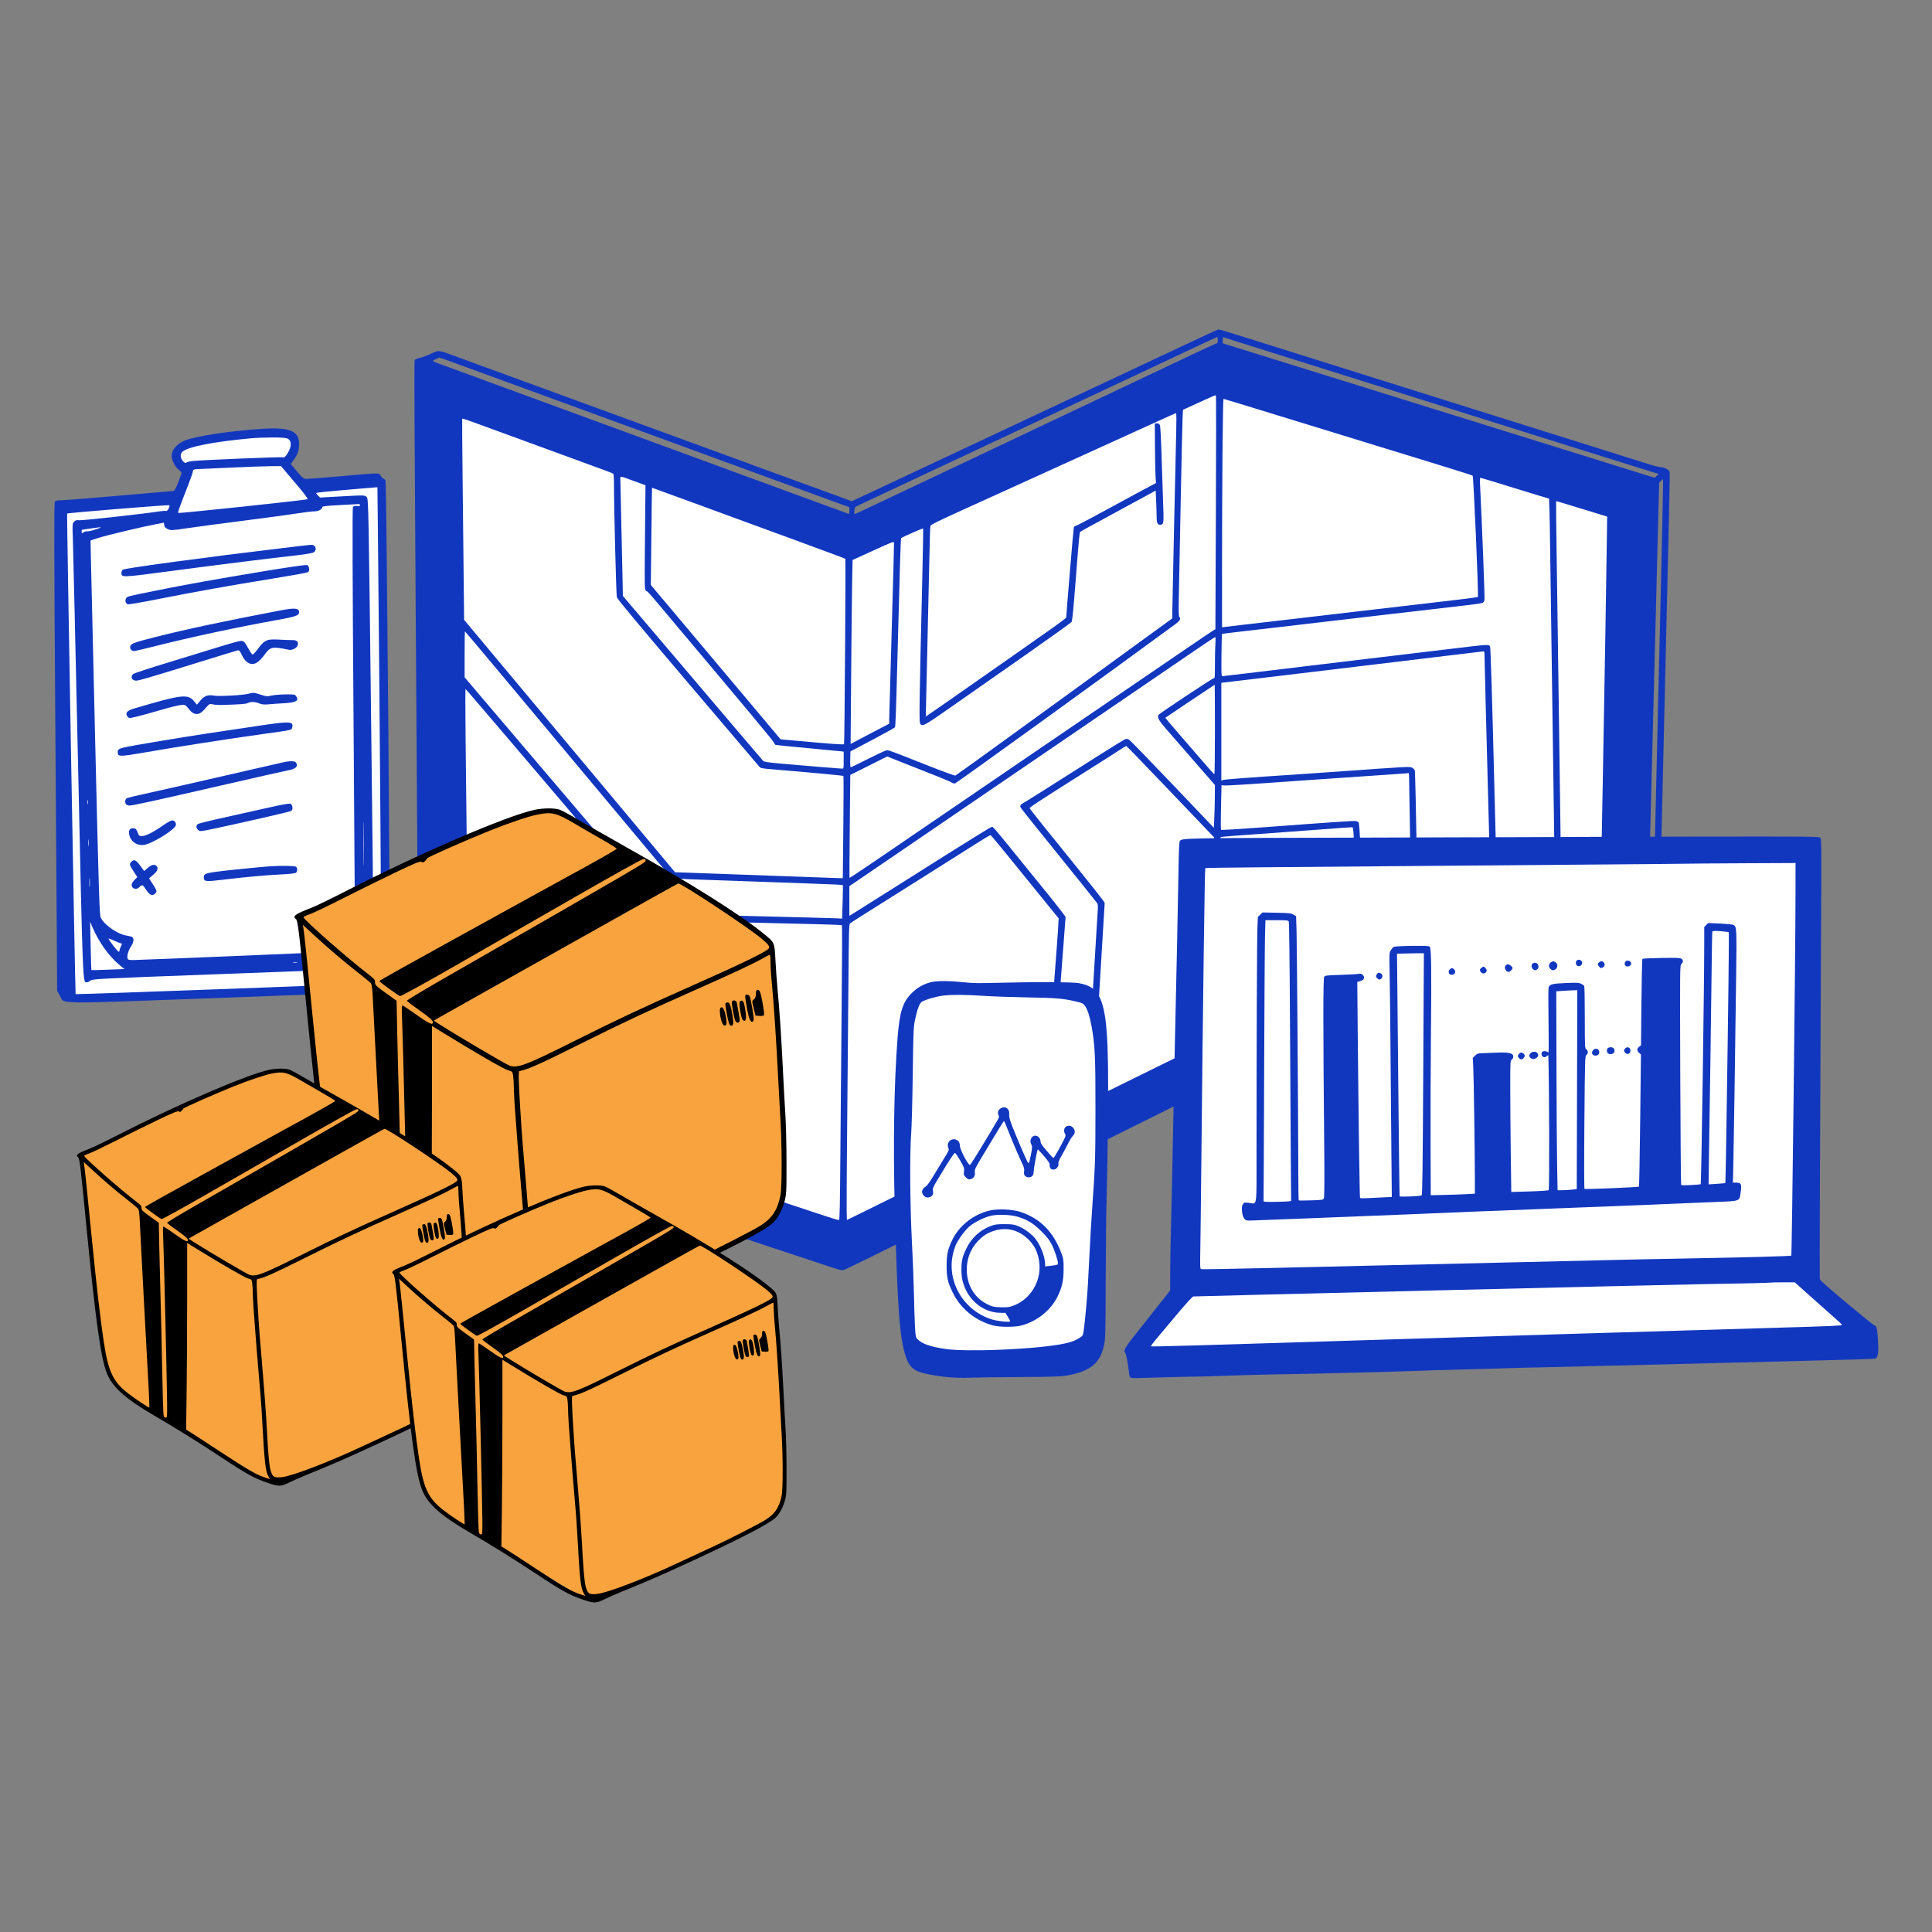 <svg width="500" height="500" viewBox="0 0 500 500" fill="none" xmlns="http://www.w3.org/2000/svg">
<rect x="0" y="0" width="500" height="500" fill="#808080" stroke="none"/>
<path d="M221.823 137.852L110.562 96.992V287.304L218.878 321.446L315.69 275.156L418.485 307.55L423.178 128.925L315.69 96.992L221.823 137.852Z" fill="white"/>
<path fill-rule="evenodd" clip-rule="evenodd" d="M315.157 85.325C314.834 85.425 311.496 86.967 305.31 89.874C297.243 93.665 282.571 100.557 276.321 103.492C272.93 105.085 268.147 107.331 265.693 108.485C263.238 109.638 259.221 111.525 256.766 112.677C247.862 116.857 233.764 123.479 227.915 126.227C224.625 127.773 221.594 129.191 221.179 129.377L220.424 129.714L215.381 127.859C212.607 126.839 209.799 125.814 209.141 125.581C208.483 125.348 204.963 124.064 201.319 122.729C197.675 121.393 192.54 119.514 189.908 118.552C187.276 117.59 183.424 116.181 181.349 115.422C176.378 113.603 173.257 112.462 167.361 110.306C164.678 109.325 160.786 107.902 158.71 107.143C156.635 106.383 152.328 104.809 149.14 103.644C145.951 102.48 142.141 101.087 140.673 100.549C139.205 100.012 135.395 98.619 132.207 97.455C129.018 96.29 124.794 94.745 122.82 94.021C120.846 93.296 118.195 92.325 116.93 91.861C113.388 90.565 113.656 90.576 111.362 91.62C110.274 92.115 109.016 92.575 108.567 92.643C108.117 92.71 107.615 92.914 107.45 93.096C107.127 93.453 107.076 82.701 108.195 249.251C108.386 277.743 108.414 290.892 108.285 291.022C107.99 291.317 108.061 291.908 108.474 292.584C108.804 293.126 108.922 293.19 109.439 293.104C109.894 293.029 121.846 296.942 161.747 310.227C190.193 319.698 214.451 327.756 215.654 328.133C217.687 328.77 217.894 328.802 218.599 328.583C219.015 328.454 230.165 322.968 243.376 316.392C256.586 309.816 278.306 299.007 291.642 292.371L315.89 280.306L321.183 282.146C326.092 283.852 335.772 287.2 361.815 296.2C367.484 298.16 373.944 300.395 376.171 301.169C380.98 302.839 396.472 308.193 412.062 313.572C418.237 315.702 423.433 317.531 423.608 317.636C423.784 317.74 424.105 317.826 424.321 317.826C424.684 317.826 426.563 316.73 427.274 316.105C427.682 315.745 427.746 314.637 427.982 303.745C428.616 274.47 428.97 258.971 429.544 235.369C429.898 220.843 430.355 201.337 430.56 192.024C430.766 182.711 431.223 163.253 431.576 148.783C431.929 134.313 432.176 122.34 432.123 122.174C431.942 121.604 430.898 121.014 429.927 120.934C429.414 120.892 428.125 120.581 427.062 120.243C425.999 119.905 423.1 118.995 420.62 118.22C418.14 117.446 415.241 116.534 414.178 116.193C413.115 115.853 410.216 114.942 407.736 114.169C405.256 113.397 402.357 112.485 401.294 112.143C400.231 111.801 390.997 108.903 380.772 105.703C370.548 102.502 361.189 99.563 359.974 99.17C358.759 98.778 355.736 97.825 353.256 97.052C350.776 96.279 347.877 95.368 346.814 95.027C345.751 94.686 342.977 93.816 340.648 93.093C338.32 92.37 335.421 91.46 334.206 91.07C330.253 89.802 316.739 85.581 316.077 85.408C315.723 85.315 315.309 85.277 315.157 85.325ZM310.003 89.531C307.321 90.798 302.558 93.039 299.42 94.512C296.282 95.985 291.685 98.143 289.205 99.307C286.725 100.472 283.329 102.066 281.659 102.849C275.515 105.73 266.011 110.195 246.781 119.233C235.949 124.323 225.844 129.064 224.326 129.767C222.807 130.471 221.462 131.131 221.335 131.235C221.131 131.402 220.991 133.035 221.18 133.035C221.337 133.035 224.069 131.755 239.234 124.572C266.217 111.792 279.219 105.635 294.635 98.339C299.291 96.135 305.697 93.101 308.87 91.597C312.043 90.093 314.755 88.862 314.898 88.862C315.082 88.862 315.157 88.623 315.157 88.034C315.157 87.578 315.095 87.21 315.019 87.217C314.943 87.223 312.686 88.264 310.003 89.531ZM316.445 88.016V88.849L318.608 89.517C323.217 90.942 338.456 95.685 343.409 97.237C345.13 97.776 350.182 99.347 354.637 100.728C359.091 102.108 363.48 103.476 364.391 103.767C365.303 104.058 367.787 104.833 369.913 105.491C380.305 108.704 381.828 109.178 383.625 109.752C384.688 110.093 387.877 111.085 390.711 111.958C393.546 112.831 396.734 113.825 397.797 114.168C398.86 114.51 402.049 115.504 404.883 116.377C407.718 117.25 410.782 118.202 411.693 118.492C412.605 118.782 415.089 119.559 417.215 120.219C419.341 120.879 422.69 121.921 424.658 122.534L428.237 123.65L428.758 123.15L429.28 122.65L428.401 122.399C427.918 122.261 417.749 119.083 405.804 115.337C377.776 106.547 378.027 106.626 375.435 105.795C374.22 105.406 371.321 104.495 368.993 103.77C366.665 103.046 363.766 102.134 362.551 101.746C361.336 101.357 358.437 100.446 356.109 99.721C353.781 98.996 350.882 98.084 349.667 97.694C348.452 97.304 345.429 96.352 342.949 95.58C340.469 94.807 337.57 93.895 336.507 93.554C335.444 93.212 330.558 91.676 325.648 90.14C320.738 88.604 316.659 87.311 316.583 87.266C316.507 87.221 316.445 87.558 316.445 88.016ZM112.697 92.993C111.705 93.513 111.312 93.285 116.378 95.125C118.352 95.842 120.837 96.751 121.9 97.144C122.962 97.538 125.406 98.436 127.329 99.139C129.253 99.843 133.352 101.347 136.44 102.482C139.527 103.617 144.041 105.272 146.471 106.16C156.365 109.776 168.076 114.071 168.755 114.333C169.152 114.486 179.127 118.146 190.92 122.465C216.968 132.006 219.086 132.783 219.495 132.946C219.775 133.057 219.817 132.958 219.817 132.176V131.277L214.157 129.214C211.044 128.08 206.675 126.481 204.448 125.66C202.221 124.84 199.405 123.811 198.19 123.373C196.975 122.936 193.455 121.651 190.368 120.519C187.28 119.386 182.601 117.673 179.969 116.711C173.985 114.524 168.458 112.502 164.876 111.189C163.358 110.632 160.79 109.696 159.171 109.108C157.551 108.521 153.7 107.112 150.612 105.979C147.525 104.845 142.431 102.981 139.293 101.837C136.155 100.692 131.972 99.161 129.998 98.436C128.024 97.71 125.415 96.757 124.2 96.317C122.985 95.878 120.169 94.85 117.942 94.031C115.715 93.213 113.81 92.548 113.709 92.552C113.608 92.556 113.152 92.755 112.697 92.993ZM310.248 104.192L306.167 106.058L306.064 107.721C306.007 108.635 305.793 118.08 305.587 128.71C305.381 139.339 305.159 150.611 305.095 153.759C305.008 157.996 305.032 159.516 305.19 159.613C305.306 159.685 305.402 159.945 305.402 160.189C305.402 160.533 305.058 160.886 303.883 161.75C286.651 174.417 247.492 202.714 247.132 202.759C246.87 202.792 246.518 202.698 246.35 202.55C246.182 202.401 244.429 201.644 242.455 200.866C240.481 200.088 236.783 198.624 234.237 197.614L229.608 195.778L224.831 198.167L220.054 200.557L219.919 213.836C219.844 221.139 219.818 227.15 219.862 227.193C219.905 227.236 223.163 225.072 227.103 222.384C231.042 219.696 237.143 215.534 240.662 213.135C244.18 210.736 249.853 206.865 253.269 204.533C256.685 202.201 262.462 198.26 266.106 195.776C269.751 193.292 275.755 189.198 279.45 186.68C286.643 181.777 294.866 176.165 306.178 168.439C310.054 165.792 313.521 163.452 313.884 163.239L314.544 162.851L314.669 132.746C314.739 116.188 314.747 102.564 314.689 102.469C314.631 102.375 314.526 102.304 314.456 102.312C314.386 102.32 312.492 103.166 310.248 104.192ZM316.383 116.776C316.316 124.234 316.261 137.538 316.261 146.342V162.35L317.043 162.242C317.474 162.184 320.393 161.84 323.531 161.48C326.669 161.12 332.757 160.412 337.059 159.907C341.362 159.402 347.739 158.653 351.232 158.243C354.724 157.833 360.77 157.131 364.668 156.684C376.591 155.314 382.363 154.604 382.473 154.494C382.691 154.276 381.36 123.331 381.123 123.103C381.031 123.015 376.857 121.685 371.846 120.147C359.959 116.5 344.98 111.898 329.347 107.09C322.423 104.96 316.701 103.218 316.631 103.218C316.562 103.218 316.451 109.319 316.383 116.776ZM300.064 108.823C296.297 110.551 281.234 117.4 262.609 125.854C258.661 127.646 252.171 130.592 248.187 132.402C242.89 134.808 240.906 135.793 240.805 136.066C240.729 136.272 240.606 139.753 240.534 143.802C240.461 147.851 240.213 158.867 239.983 168.281C239.754 177.696 239.577 185.415 239.591 185.435C239.604 185.456 242.843 183.216 246.787 180.458C276.638 159.586 275.953 160.074 275.953 159.652C275.953 158.819 277.806 136.797 277.903 136.486C277.958 136.309 278.225 136.112 278.496 136.047C278.915 135.947 284.507 132.962 294.911 127.285C296.176 126.595 297.65 125.806 298.185 125.533L299.159 125.037L299.047 123.1C298.985 122.035 298.92 118.554 298.901 115.366L298.868 109.568H299.418C299.826 109.568 300.021 109.687 300.176 110.028C300.307 110.315 300.464 113.112 300.596 117.482C300.712 121.329 300.895 126.85 301.003 129.751C301.22 135.572 301.192 135.796 300.237 135.796C299.528 135.796 299.328 135.298 299.327 133.529C299.327 132.802 299.273 131.028 299.207 129.587L299.087 126.967L297.781 127.679C297.063 128.071 294.529 129.448 292.15 130.738C281.498 136.517 279.717 137.494 279.564 137.64C279.363 137.832 279.289 138.631 278.341 150.796C277.807 157.649 277.506 160.668 277.328 160.946C277.188 161.163 271.707 165.093 265.148 169.68C258.589 174.266 250.117 180.194 246.32 182.853C239.083 187.922 238.697 188.13 238.138 187.277C237.843 186.827 237.907 182.464 238.694 149.355C238.857 142.489 238.946 136.826 238.89 136.77C238.792 136.672 233.464 139.016 233.226 139.262C233.098 139.394 232.896 145.756 232.337 167.361C231.894 184.443 231.77 187.97 231.604 188.238C231.533 188.354 228.913 189.804 225.783 191.46L220.093 194.472L220.041 196.515C220.005 197.897 220.053 198.558 220.189 198.558C220.299 198.558 222.358 197.564 224.764 196.35C227.169 195.135 229.324 194.141 229.551 194.141C230.022 194.141 231.181 194.577 240.308 198.191C243.935 199.627 247.054 200.762 247.239 200.714C247.423 200.666 260.13 191.496 275.476 180.336L303.377 160.046L303.378 158.918C303.38 157.513 304.237 118.095 304.407 111.638C304.478 108.916 304.462 106.904 304.368 106.912C304.279 106.918 302.342 107.779 300.064 108.823ZM119.62 108.349C119.585 108.412 119.622 114.468 119.701 121.807C119.78 129.147 119.904 140.837 119.978 147.785L120.111 160.419L123.706 164.718C125.683 167.083 131.693 174.277 137.061 180.705C142.429 187.133 148.071 193.883 149.599 195.705C151.128 197.528 155.56 202.828 159.448 207.485C163.337 212.141 168.361 218.154 170.614 220.846L174.71 225.741L178.536 225.868C180.64 225.937 190.106 226.281 199.571 226.632C209.036 226.983 217.08 227.27 217.447 227.27L218.114 227.271L218.252 214.102C218.327 206.86 218.336 200.881 218.271 200.816C218.16 200.706 209.446 199.889 200.767 199.176C197.033 198.869 196.888 198.842 196.488 198.386C196.261 198.126 187.915 188.306 177.943 176.564C164.981 161.301 159.762 155.03 159.638 154.569C159.471 153.946 158.893 131.487 158.894 125.649C158.894 123.57 158.831 122.721 158.664 122.585C158.538 122.482 157.73 122.148 156.87 121.842C156.009 121.536 153.359 120.567 150.98 119.688C148.601 118.809 146.117 117.899 145.459 117.665C144.801 117.431 142.316 116.523 139.937 115.647C135.962 114.183 129.923 111.971 122.586 109.293C120.99 108.711 119.655 108.286 119.62 108.349ZM160.553 124.326C160.554 124.915 160.674 130.407 160.819 136.532C160.964 142.656 161.108 149.143 161.139 150.948L161.195 154.229L164.668 158.31C166.578 160.555 169.688 164.214 171.579 166.441C190.284 188.468 197.264 196.673 197.52 196.932C197.76 197.176 198.713 197.318 202.147 197.623C208.29 198.169 217.441 198.924 217.93 198.925C218.336 198.926 218.344 198.885 218.344 196.729V194.532L217.562 194.428C217.132 194.371 213.195 193.997 208.814 193.596C204.433 193.196 200.766 192.817 200.665 192.754C200.563 192.691 200.379 192.405 200.256 192.117C200.068 191.678 193.612 183.931 175.568 162.489C174.16 160.816 171.812 158.018 170.351 156.272C168.89 154.526 167.625 153.097 167.541 153.097C167.456 153.097 167.253 152.963 167.09 152.799C166.818 152.527 166.803 151.304 166.92 139.041L167.049 125.581L164.214 124.544C160.105 123.041 160.551 123.068 160.553 124.326ZM383.022 125.074C383.551 135.525 384.3 155.074 384.183 155.382C384.1 155.601 383.919 155.871 383.782 155.982C383.645 156.093 382.001 156.359 380.128 156.574C378.255 156.789 374.238 157.256 371.201 157.612C368.165 157.968 362.491 158.626 358.594 159.075C351.105 159.937 343.315 160.848 331.814 162.207C327.967 162.661 322.915 163.247 320.588 163.508C318.261 163.77 316.314 164.026 316.263 164.077C316.211 164.128 316.144 166.607 316.113 169.585C316.068 173.945 316.103 174.999 316.297 174.999C316.429 174.999 319.229 174.673 322.519 174.273C325.809 173.873 332.725 173.041 337.888 172.423C343.05 171.805 350.008 170.969 353.348 170.564C356.689 170.16 361.493 169.587 364.023 169.29C366.554 168.993 372.06 168.334 376.258 167.826C385.143 166.749 385.412 166.735 385.634 167.319C385.774 167.687 386.19 181.387 386.754 204.172C387.338 227.718 387.874 247.674 387.968 249.298L388.076 251.171L399.957 264.574C413.282 279.607 413.269 279.593 413.349 279.51C413.38 279.477 413.498 274.564 413.611 268.591L413.814 257.732L407.919 251.934C401.851 245.966 401.649 245.716 402.336 245.029C402.621 244.744 402.596 241.557 401.963 198.128C401.589 172.5 401.242 147.805 401.192 143.25C401.141 138.694 401.053 133.634 400.995 132.005L400.89 129.042L398.561 128.348C397.281 127.966 395.363 127.381 394.3 127.047C389.956 125.682 383.258 123.648 383.109 123.648C383.021 123.648 382.982 124.29 383.022 125.074ZM429.825 124.474L429.395 124.932L429.158 133.631C429.028 138.415 428.75 149.494 428.539 158.25C428.329 167.007 427.83 186.553 427.43 201.687C427.031 216.821 426.618 232.806 426.514 237.21C426.107 254.374 424.746 306.659 424.563 312.166C424.497 314.165 424.495 315.801 424.558 315.801C424.622 315.801 424.957 315.616 425.301 315.39L425.928 314.979L426.03 313.136C426.086 312.121 426.178 308.766 426.235 305.678C426.292 302.59 426.666 286.44 427.067 269.787C427.467 253.135 427.961 231.973 428.165 222.761C428.369 213.549 428.784 195.742 429.089 183.19C430.292 133.544 430.494 124.016 430.343 124.016C430.295 124.016 430.062 124.222 429.825 124.474ZM168.568 138.809L168.433 151.394L173.004 156.818C175.519 159.802 183.074 168.787 189.793 176.786L202.01 191.33L205.438 191.645C214.903 192.516 218.388 192.768 218.441 192.584C218.576 192.117 218.897 144.742 218.767 144.615C218.686 144.537 211.911 142.018 203.712 139.016C195.512 136.015 187.934 133.239 186.871 132.847C185.808 132.456 184.151 131.845 183.19 131.491C179.382 130.088 168.785 126.225 168.745 126.225C168.722 126.225 168.642 131.888 168.568 138.809ZM402.722 129.86C402.685 129.936 402.758 136.79 402.883 145.09C403.008 153.391 403.239 169.832 403.396 181.625C403.553 193.419 403.816 212.675 403.981 224.418L404.28 245.768L408.991 250.501C411.582 253.103 413.726 255.208 413.757 255.178C413.871 255.064 415.659 156.118 415.878 137.735L415.927 133.694L409.485 131.708C405.942 130.617 402.986 129.723 402.916 129.722C402.846 129.722 402.759 129.784 402.722 129.86ZM225.982 142.494L220.645 144.93L220.532 150.808C220.469 154.041 220.355 164.754 220.278 174.614L220.137 192.543L222.047 191.525C223.098 190.965 225.345 189.785 227.041 188.903L230.124 187.299V186.167C230.124 185.544 230.416 175.095 230.775 162.946C231.133 150.797 231.402 140.678 231.373 140.458C231.324 140.087 230.946 140.23 225.982 142.494ZM120.243 169.347V175.291L125.167 181.087C131.272 188.275 139.749 198.241 143.079 202.147C164.255 226.983 168.12 231.601 168.031 231.957C167.98 232.163 166.946 235.521 165.734 239.418C164.523 243.316 162.11 251.143 160.374 256.812C158.637 262.48 156.73 268.692 156.135 270.616C155.081 274.024 151.419 285.976 150.128 290.217C149.774 291.382 149.332 292.547 149.146 292.808L148.808 293.282L153.161 294.723C155.555 295.515 157.628 296.171 157.768 296.181C157.943 296.194 158.265 295.313 158.805 293.346C160.352 287.712 161.841 282.309 163.22 277.334C163.991 274.55 164.861 271.402 165.152 270.34C165.444 269.277 166.314 266.129 167.085 263.345C167.857 260.562 168.938 256.648 169.489 254.649C170.039 252.65 170.941 249.378 171.492 247.379C172.042 245.38 172.868 242.381 173.326 240.716C174.011 238.225 174.255 237.593 174.7 237.147L175.242 236.606L194.999 237.09C205.865 237.356 215.471 237.61 216.345 237.654L217.936 237.735L218.071 233.415C218.145 231.039 218.174 229.064 218.135 229.025C218.065 228.955 209.571 228.638 182.916 227.711C174.97 227.435 174.607 227.407 173.953 227.017C173.125 226.522 173.627 227.101 163.86 215.399C156.347 206.397 153.156 202.579 141.869 189.079C139.33 186.043 133.463 179.023 128.832 173.481C124.202 167.939 120.375 163.404 120.328 163.404C120.281 163.404 120.243 166.078 120.243 169.347ZM309.399 168.235C306.697 170.083 303.263 172.427 301.769 173.446C300.275 174.464 289.113 182.077 276.966 190.364C241.564 214.514 239.367 216.013 236.658 217.858C235.24 218.823 231.886 221.113 229.203 222.947C226.521 224.781 223.311 226.967 222.071 227.804L219.817 229.327V233.178V237.028L221.335 236.079C224.182 234.301 234.813 227.604 236.197 226.718C241.981 223.014 255.375 214.644 256.014 214.333L256.805 213.949L257.286 214.398C257.739 214.822 259.721 217.245 271.024 231.196C273.634 234.417 275.769 237.192 275.769 237.361C275.768 237.531 275.522 240.776 275.221 244.572C274.92 248.368 274.384 255.408 274.03 260.217C273.677 265.025 273.099 272.645 272.746 277.15C271.979 286.938 271.81 289.665 271.97 289.665C272.064 289.665 280.924 285.287 281.044 285.182C281.081 285.148 281.782 273.991 282.027 269.511C282.194 266.468 283.907 238.353 284.116 235.241C284.172 234.397 284.115 233.989 283.897 233.676C283.735 233.443 282.035 231.306 280.119 228.927C273.475 220.68 271.61 218.365 267.978 213.863C265.97 211.374 264.252 209.196 264.16 209.023C263.905 208.547 264.143 208.152 264.928 207.752C265.581 207.419 269.074 205.217 285.064 195.061C288.303 193.003 291.13 191.284 291.346 191.241C291.562 191.197 291.941 191.273 292.189 191.409C292.437 191.545 297.478 196.734 303.392 202.94L314.145 214.224L314.26 211.683C314.324 210.285 314.386 207.796 314.398 206.153L314.421 203.163L308.945 196.872C305.934 193.412 302.657 189.646 301.664 188.502C299.889 186.457 299.429 185.582 299.828 185.004C300.107 184.6 313.754 175.551 314.086 175.551C314.398 175.551 314.421 175.308 314.421 171.899C314.421 169.89 314.474 167.488 314.54 166.561C314.613 165.541 314.591 164.876 314.486 164.876C314.39 164.876 312.101 166.388 309.399 168.235ZM378.564 169.215C371.976 170.024 354.069 172.178 339.636 173.898C335.435 174.398 329.969 175.053 327.488 175.354C325.008 175.654 321.426 176.083 319.528 176.306L316.077 176.711V189.379V202.047L316.491 201.87C316.87 201.707 323.127 201.23 334.575 200.491C337.004 200.335 342.429 199.959 346.63 199.658C364.328 198.387 364.841 198.359 365.432 198.665C365.729 198.818 366.048 199.126 366.141 199.349C366.235 199.572 366.479 209.942 366.684 222.393C366.889 234.845 367.111 247.336 367.177 250.153L367.297 255.273L371.555 259.908C373.897 262.456 382.82 272.162 391.384 281.475L406.954 298.408L409.784 299.308C411.34 299.803 412.708 300.241 412.822 300.282C412.974 300.336 413.062 298.698 413.143 294.321C413.204 291.001 413.294 286.939 413.342 285.295L413.429 282.305L409.063 277.381C403.628 271.25 397.601 264.457 391.549 257.64C388.988 254.755 386.78 252.225 386.643 252.019C386.474 251.764 386.36 250.724 386.288 248.798C386.115 244.159 384.179 171.159 384.178 169.248C384.177 168.704 384.109 168.562 383.855 168.581C383.678 168.594 381.297 168.879 378.564 169.215ZM307.963 181.465C304.479 183.806 301.606 185.741 301.578 185.764C301.55 185.788 303.537 188.123 305.995 190.952C308.453 193.781 311.292 197.058 312.304 198.233C313.316 199.408 314.207 200.376 314.283 200.384C314.358 200.392 314.421 195.181 314.421 188.803C314.421 182.426 314.393 177.208 314.359 177.208C314.325 177.208 311.447 179.123 307.963 181.465ZM120.493 190.874C120.649 206.51 121.286 262.211 121.454 274.869L121.578 284.275L133.38 288.197C139.871 290.354 145.783 292.306 146.517 292.534L147.851 292.95V292.435C147.851 291.943 148.548 289.46 149.687 285.892C149.978 284.981 151.266 280.798 152.549 276.597C153.832 272.396 155.735 266.184 156.778 262.793C157.82 259.402 160.219 251.575 162.107 245.4C163.996 239.225 165.701 233.686 165.895 233.09L166.249 232.008L165.839 231.521C165.613 231.252 163.606 228.89 161.379 226.27C159.152 223.65 156.543 220.58 155.582 219.446C154.62 218.313 151.725 214.91 149.148 211.883C146.572 208.857 139.091 200.065 132.525 192.346C125.96 184.628 120.538 178.312 120.477 178.312C120.417 178.312 120.424 183.965 120.493 190.874ZM290.125 193.855C288.982 194.62 287.75 195.405 278.99 200.947C268.019 207.889 266.382 208.967 266.469 209.195C266.52 209.325 268.214 211.478 270.235 213.98C283.346 230.209 285.892 233.415 285.892 233.697C285.892 233.87 285.646 237.94 285.344 242.743C285.043 247.545 284.668 253.752 284.512 256.535C284.131 263.286 282.985 281.961 282.876 283.177C282.829 283.709 282.861 284.144 282.948 284.144C283.166 284.144 287.446 282.059 301.43 275.144C308.002 271.894 313.517 269.235 313.686 269.235C313.967 269.235 314.002 268.236 314.114 256.95C314.181 250.192 314.236 238.377 314.236 230.693L314.237 216.722L312.533 214.956C311.596 213.985 306.527 208.677 301.268 203.16C296.009 197.643 291.62 193.112 291.514 193.092C291.408 193.072 290.783 193.415 290.125 193.855ZM363.931 200.149C363.678 200.183 359.62 200.463 354.913 200.77C350.205 201.077 342.379 201.614 337.519 201.963C323.29 202.987 317.122 203.373 316.609 203.273L316.128 203.179L315.993 208.894C315.919 212.038 315.928 214.677 316.014 214.76C316.099 214.842 321.014 214.548 326.936 214.105C344.889 212.762 350.385 212.392 350.906 212.492C351.18 212.544 351.502 212.704 351.62 212.847C351.839 213.111 352.308 221.862 353.348 245.124C354.06 261.026 355.057 281.405 355.127 281.472C355.161 281.505 361.483 283.574 369.177 286.071C380.732 289.822 395.702 294.694 401.985 296.75C402.719 296.99 403.318 297.13 403.317 297.061C403.315 296.992 401.638 295.109 399.59 292.876C397.541 290.643 389.375 281.74 381.444 273.09C373.512 264.441 366.703 257.074 366.312 256.719L365.602 256.075L365.407 244.388C365.299 237.96 365.09 225.785 364.94 217.332C364.791 208.879 364.669 201.529 364.668 200.997C364.668 200.465 364.605 200.043 364.529 200.058C364.454 200.073 364.184 200.114 363.931 200.149ZM341.845 214.662C337.542 214.995 330.295 215.528 325.74 215.845C321.185 216.163 317.106 216.472 316.675 216.53L315.893 216.637L315.893 235.528C315.893 245.918 315.838 257.711 315.771 261.735L315.649 269.051H316.24C316.564 269.051 324.997 271.703 334.979 274.943C344.961 278.184 353.168 280.796 353.216 280.748C353.324 280.64 352.924 271.286 351.968 251.474C351.572 243.274 351.073 232.549 350.859 227.639C350.28 214.325 350.266 214.12 349.943 214.086C349.791 214.07 346.147 214.329 341.845 214.662ZM252.578 218.365C250.604 219.621 247.623 221.508 245.952 222.558C244.282 223.609 242.004 225.045 240.891 225.749C236.65 228.431 226.586 234.772 223.498 236.707C221.726 237.818 220.145 238.841 219.985 238.982C219.724 239.209 219.679 240.904 219.571 254.65C219.504 263.128 219.361 279.216 219.252 290.401C219.143 301.587 219.081 311.864 219.114 313.238L219.172 315.737L222.768 313.975C227.06 311.87 239.875 305.542 257.318 296.914C264.52 293.352 270.064 290.504 270.064 290.367C270.064 290.234 270.31 287.019 270.611 283.223C270.911 279.427 271.369 273.381 271.629 269.787C271.889 266.194 272.469 258.532 272.918 252.762C273.367 246.992 273.789 241.236 273.855 239.971L273.977 237.67L269.495 232.148C267.031 229.111 263.104 224.272 260.77 221.395C258.436 218.517 256.446 216.145 256.347 216.122C256.248 216.099 254.552 217.108 252.578 218.365ZM175.776 238.433C175.723 238.519 175.129 240.578 174.456 243.007C173.783 245.437 172.91 248.584 172.516 250.001C171.835 252.451 168.718 263.744 166.141 273.1C165.486 275.479 164.628 278.585 164.234 280.002C160.603 293.062 159.629 296.729 159.757 296.845C159.839 296.919 162.433 297.812 165.521 298.829C175.464 302.104 210.232 313.59 213.63 314.723C215.441 315.327 217.022 315.783 217.143 315.736C217.31 315.672 217.392 311.637 217.484 298.931C217.551 289.735 217.699 272.621 217.813 260.899C217.928 249.177 217.963 239.528 217.891 239.456C217.767 239.332 211.095 239.14 191.748 238.702C186.889 238.592 181.33 238.452 179.393 238.389C177.457 238.327 175.83 238.346 175.776 238.433Z" fill="#1237BF"/>
<path d="M483.082 347.43L294.359 352.844L307.058 332.072L308.929 219.941H466.346V328.429L483.082 347.43Z" fill="white"/>
<path fill-rule="evenodd" clip-rule="evenodd" d="M409.113 216.59C409.087 216.611 386.117 216.687 358.069 216.757C305.163 216.891 306.112 216.875 305.344 217.643C305.168 217.819 305.072 220.024 304.98 225.995C304.911 230.456 304.758 238.404 304.64 243.656C304.017 271.295 303.68 287.167 303.427 300.756C303.321 306.441 303.147 314.194 303.04 317.984C302.932 321.774 302.844 326.921 302.843 329.421L302.84 333.968L299.897 337.691C298.279 339.739 295.621 343.098 293.991 345.155C291.087 348.821 290.679 349.546 291.21 350.088C291.429 350.311 292.009 353.333 292.153 355C292.209 355.65 292.351 356.302 292.47 356.449C292.643 356.664 293.355 356.692 296.138 356.593C299.853 356.46 310.639 356.204 312.094 356.213C312.582 356.216 314.664 356.146 316.721 356.058C320.099 355.913 330.564 355.655 335.328 355.599C339.682 355.548 362.3 354.958 366.437 354.788C368.224 354.714 370.705 354.628 371.95 354.598C376.445 354.487 383.336 354.297 386.422 354.198C392.17 354.013 394.837 353.943 400.303 353.833C403.281 353.773 409.35 353.632 413.79 353.52C418.23 353.408 432.362 353.052 445.195 352.731C483.754 351.764 485.255 351.719 485.477 351.538C486.074 351.049 486.212 349.823 486.014 346.743C485.817 343.66 485.687 343.197 484.94 342.918C484.754 342.849 481.55 340.246 477.819 337.133C473.203 333.284 471.011 331.332 470.962 331.03C470.887 330.569 471.03 290.724 471.275 244.032C471.407 218.864 471.394 217.116 471.081 216.803C470.768 216.49 468.713 216.471 439.954 216.51C423.018 216.533 409.14 216.569 409.113 216.59ZM436.925 223.518C436.655 223.542 424.339 223.655 409.557 223.768C394.775 223.882 373.023 224.059 361.219 224.161C349.416 224.263 333.516 224.398 325.886 224.46C318.256 224.521 311.974 224.612 311.925 224.661C311.783 224.804 311.312 259.79 310.919 299.476C310.812 310.305 310.684 321.23 310.634 323.754C310.556 327.721 310.584 328.358 310.841 328.457C311.004 328.519 319.172 328.38 328.992 328.147C346.994 327.72 369.386 327.198 393.313 326.649C400.46 326.485 409.852 326.263 414.184 326.156C421.47 325.976 426.117 325.88 437.713 325.669C452.062 325.408 463.431 325.096 463.583 324.958C463.753 324.805 464.662 246.836 464.679 230.993L464.687 223.35L451.052 223.412C443.553 223.447 437.196 223.494 436.925 223.518ZM326.154 236.711L325.546 237.276L325.42 240.023C325.3 242.675 325.188 270.559 325.188 297.952C325.188 313.094 325.419 311.533 323.21 311.296C322.032 311.17 321.95 311.189 321.644 311.655C321.163 312.389 321.42 314.74 322.058 315.428C322.51 315.916 322.565 315.924 324.74 315.839C325.961 315.791 334.004 315.478 342.613 315.143C358.024 314.544 373.486 313.916 381.795 313.552C384.123 313.45 393.205 313.096 401.977 312.766C410.748 312.435 421.159 312.028 425.112 311.862C429.064 311.695 433.184 311.522 434.267 311.476C435.35 311.43 439.243 311.271 442.917 311.122C450.669 310.808 450.12 310.994 450.483 308.549C450.791 306.48 450.613 306.072 449.403 306.072H448.482L448.608 300.116C448.734 294.197 449.011 275.505 449.311 252.714C449.476 240.131 449.46 239.816 448.599 239.355C448.395 239.246 446.846 239.094 445.155 239.016L442.082 238.876L441.571 239.387L441.06 239.897L441.057 244.386C441.048 255.426 440.301 306.278 440.145 306.453C439.996 306.619 435.25 306.838 435.097 306.685C435.012 306.6 434.901 293.771 434.85 278.177C434.758 249.988 434.759 249.821 435.152 249.466C435.659 249.007 435.655 248.48 435.141 248.12C434.807 247.886 433.902 247.85 429.977 247.918C427.36 247.963 425.147 248.07 425.061 248.157C424.975 248.243 424.856 253.313 424.798 259.423L424.692 270.532L424.213 270.893C423.604 271.352 423.601 271.98 424.205 272.494L424.676 272.895L424.481 289.927C424.374 299.294 424.228 307.02 424.157 307.096C424.006 307.258 410.329 307.832 410.07 307.687C409.967 307.63 409.955 300.475 410.04 290.444C410.18 273.896 410.198 273.291 410.56 273.037C411.051 272.693 411.041 271.882 410.541 271.57C410.158 271.33 410.148 271.109 410.145 263.348C410.143 258.961 410.077 255.273 409.997 255.153C409.917 255.033 409.561 254.785 409.205 254.603C408.64 254.313 408.138 254.288 405.267 254.405C401.673 254.551 400.987 254.735 400.767 255.612C400.694 255.902 400.69 259.743 400.757 264.147C400.825 268.551 400.825 272.209 400.757 272.277C400.69 272.344 400.521 272.305 400.382 272.19C400.243 272.075 399.881 272.009 399.576 272.044C399.131 272.095 399.01 272.218 398.958 272.677C398.859 273.541 399.749 273.913 400.387 273.275C400.557 273.105 400.699 273.038 400.703 273.127C400.943 279.544 401.018 307.799 400.795 308.012C400.687 308.116 398.464 308.265 395.856 308.342L391.114 308.483L390.983 298.385C390.911 292.831 390.852 285.177 390.852 281.377C390.852 274.68 390.864 274.459 391.246 274.221C391.685 273.946 391.772 273.145 391.393 272.85C390.863 272.435 389.471 272.298 387.111 272.428C385.757 272.502 384.134 272.571 383.503 272.581C382.497 272.597 382.281 272.675 381.751 273.204L381.147 273.808L381.271 275.911C381.4 278.073 381.696 298.512 381.696 305.186V308.927L379.432 309.05C378.187 309.117 375.617 309.206 373.722 309.247L370.277 309.321L370.229 295.44C370.203 287.805 370.248 275.135 370.328 267.284C370.492 251.129 370.413 245.386 370.021 244.995C369.823 244.797 368.775 244.752 365.42 244.794C363.03 244.824 360.916 244.934 360.722 245.038C360.527 245.142 360.179 245.534 359.947 245.909C359.535 246.576 359.527 246.717 359.636 251.966C359.698 254.922 359.788 262.568 359.837 268.957C359.886 275.347 359.987 287.143 360.062 295.172L360.197 309.77L357.656 309.891C356.259 309.957 354.429 310.047 353.59 310.091C352.751 310.134 352.023 310.103 351.973 310.022C351.874 309.861 351.556 286.869 351.376 266.763L351.262 254.134L352.106 253.867C352.793 253.649 352.961 253.501 353.011 253.07C353.083 252.442 352.286 251.794 351.721 252.022C351.53 252.099 349.485 252.22 347.175 252.29C343.331 252.407 342.951 252.45 342.696 252.8C342.409 253.191 342.415 265.79 342.717 298.216C342.781 305.183 342.75 309.748 342.635 310.051C342.448 310.54 342.432 310.543 339.331 310.65C337.616 310.708 336.169 310.714 336.115 310.662C336.061 310.609 336.012 307.806 336.007 304.431C335.98 288.967 335.662 244.722 335.55 241.113L335.426 237.093L334.737 236.694C334.128 236.341 333.625 236.286 330.405 236.219L326.763 236.145L326.154 236.711ZM327.38 242.327C327.317 244.629 327.217 260.937 327.157 278.569C327.098 296.201 327.029 310.732 327.005 310.86C326.971 311.033 327.766 311.079 330.11 311.038C331.843 311.007 333.458 310.94 333.701 310.887L334.141 310.791L334.054 299.424C334.006 293.172 333.909 276.981 333.839 263.444C333.763 248.935 333.636 238.691 333.528 238.488C333.366 238.183 333.005 238.143 330.42 238.143H327.495L327.38 242.327ZM443.147 241.121C443.1 241.27 443.007 246.62 442.941 253.009C442.874 259.398 442.738 269.499 442.639 275.455C442.539 281.411 442.395 290.836 442.318 296.4L442.179 306.517L444.327 306.373C445.508 306.293 446.498 306.207 446.525 306.181C446.553 306.155 446.669 300.117 446.782 292.763C447.31 258.464 447.512 241.381 447.393 241.261C447.321 241.188 446.356 241.066 445.248 240.989C443.618 240.876 443.216 240.901 443.147 241.121ZM363.94 246.753L361.541 246.818L361.627 255.033C361.674 259.551 361.81 273.658 361.93 286.382C362.05 299.107 362.186 309.558 362.232 309.607C362.426 309.812 367.725 309.579 367.941 309.356C368.104 309.186 368.207 301.045 368.324 279.097C368.412 262.583 368.489 248.539 368.494 247.89L368.504 246.708L367.422 246.697C366.826 246.691 365.259 246.716 363.94 246.753ZM407.984 248.675C407.667 249.056 407.88 249.885 408.324 250C408.81 250.126 409.134 249.985 409.369 249.546C409.822 248.7 408.6 247.932 407.984 248.675ZM420.589 248.961C420.265 249.566 420.66 250.195 421.315 250.116C421.974 250.037 422.334 249.493 422.039 249.022C421.715 248.505 420.853 248.468 420.589 248.961ZM401.331 249.082C400.704 249.522 400.743 250.44 401.408 250.876C401.87 251.178 401.978 251.183 402.442 250.924C403.156 250.525 403.259 249.529 402.633 249.09C402.074 248.698 401.881 248.697 401.331 249.082ZM413.804 249.085C413.407 249.482 413.415 249.618 413.866 250.174C414.193 250.578 414.297 250.604 414.752 250.397C415.092 250.242 415.267 250.007 415.267 249.705C415.267 248.836 414.415 248.475 413.804 249.085ZM396.601 249.406C396.243 249.764 396.318 250.444 396.76 250.844C397.086 251.139 397.24 251.162 397.646 250.977C398.524 250.577 398.217 249.169 397.251 249.169C397.024 249.169 396.731 249.276 396.601 249.406ZM389.71 249.799C389.152 250.357 389.661 251.532 390.461 251.532C390.801 251.532 391.443 250.86 391.443 250.504C391.443 250.213 390.654 249.563 390.301 249.563C390.106 249.563 389.84 249.67 389.71 249.799ZM383.35 250.525C382.946 250.852 382.919 250.956 383.127 251.411C383.501 252.231 384.748 252.015 384.748 251.129C384.748 250.83 384.172 250.154 383.918 250.154C383.857 250.154 383.601 250.321 383.35 250.525ZM375.213 250.857C374.55 251.52 375.069 252.469 375.971 252.243C376.611 252.082 376.811 251.418 376.367 250.927C375.951 250.467 375.623 250.447 375.213 250.857ZM356.311 252.163C356.052 252.533 356.046 252.656 356.274 253C356.421 253.221 356.69 253.432 356.872 253.468C357.687 253.63 358.13 252.327 357.393 251.933C356.84 251.637 356.651 251.677 356.311 252.163ZM404.241 256.441L402.764 256.553L402.814 276.045C402.841 286.766 402.918 298.351 402.985 301.789L403.106 308.041L404.412 308.019C405.13 308.008 406.245 307.941 406.89 307.872L408.062 307.745L408.135 282.002L408.208 256.258L406.963 256.293C406.278 256.313 405.053 256.379 404.241 256.441ZM416.094 271.261C415.964 271.391 415.858 271.683 415.858 271.911C415.858 272.468 416.223 272.797 416.842 272.797C417.461 272.797 417.827 272.468 417.827 271.911C417.827 271.354 417.461 271.025 416.842 271.025C416.56 271.025 416.224 271.131 416.094 271.261ZM420.498 271.459C420.239 271.828 420.234 271.952 420.462 272.295C420.972 273.066 421.961 272.822 421.961 271.926C421.961 271.016 421.019 270.715 420.498 271.459ZM412.206 271.898C411.78 272.547 412.111 273.191 412.872 273.191C413.521 273.191 413.889 272.87 413.889 272.305C413.889 271.365 412.737 271.086 412.206 271.898ZM396.1 272.566C395.646 273.068 395.694 273.522 396.24 273.88C396.759 274.221 397.462 274.063 397.928 273.501C398.135 273.251 398.145 273.07 397.973 272.692C397.697 272.085 396.602 272.011 396.1 272.566ZM393.13 272.712C392.96 272.883 392.821 273.142 392.821 273.289C392.821 273.634 393.362 274.175 393.707 274.175C394.094 274.175 394.593 273.617 394.593 273.183C394.593 272.832 394.067 272.403 393.635 272.403C393.528 272.403 393.301 272.542 393.13 272.712ZM458.174 331.941C458.1 332.009 451.04 332.169 439.78 332.357C431.282 332.5 309.214 335.449 308.828 335.521C308.582 335.567 306.905 337.403 304.662 340.081C302.597 342.547 300.195 345.406 299.324 346.435C298.453 347.464 297.803 348.364 297.878 348.436C298.001 348.551 311.098 348.174 353.245 346.841C375.917 346.124 436.181 344.303 461.045 343.584C473.879 343.212 476.698 343.086 476.698 342.881C476.698 342.79 476.005 342.112 475.157 341.376C474.31 340.639 471.561 338.198 469.049 335.951L464.481 331.865H461.369C459.656 331.865 458.219 331.899 458.174 331.941Z" fill="#1237BF"/>
<path d="M236.176 258.827C230.506 297.97 233.814 335.649 236.176 349.595C246.336 353.612 271.519 351.269 282.84 349.595C287.329 311.24 284.711 273.102 282.84 258.827C260.316 251.739 242.346 255.874 236.176 258.827Z" fill="white"/>
<path fill-rule="evenodd" clip-rule="evenodd" d="M240.647 254.257C238.838 254.784 237.431 255.593 236.106 256.866C233.641 259.232 232.817 261.774 232.287 268.652C231.372 280.497 231.118 296.327 231.573 313.051C232.275 338.841 232.828 346.272 234.399 351.036C235.372 353.985 236.631 354.968 240.352 355.683C244.175 356.418 247.473 356.69 250.886 356.551C252.619 356.481 258.555 356.402 264.078 356.375C272.044 356.337 274.486 356.264 275.892 356.024C282.209 354.943 284.805 352.806 285.772 347.889C286.081 346.316 286.122 344.545 286.154 331.166C286.174 322.935 286.289 313.012 286.409 309.113C286.53 305.215 286.685 296.133 286.754 288.932C286.951 268.442 286.434 261.563 284.413 257.77C283.419 255.907 281.909 254.934 279.239 254.439C277.602 254.136 267.684 254.092 258.368 254.347C253.296 254.485 251.752 254.46 249.234 254.199C245.27 253.788 242.186 253.808 240.647 254.257ZM244.093 257.664C242.413 257.848 239.363 258.74 238.516 259.295C237.962 259.658 237.343 261.351 236.787 264.025C236.41 265.836 236.364 266.973 236.216 278.201C236.127 284.915 235.943 291.782 235.807 293.46C235.419 298.256 235.511 312.031 235.992 321.124C236.216 325.347 236.455 331.505 236.524 334.808C236.593 338.111 236.717 341.991 236.8 343.43C236.937 345.806 236.994 346.093 237.421 346.55C238.554 347.763 240.737 348.532 244.684 349.109C250.107 349.903 266.355 349.274 274.101 347.972C276.701 347.535 278.027 347.102 279.37 346.249C280.268 345.68 280.271 345.674 280.494 344.132C280.617 343.281 280.889 340.68 281.099 338.352C281.458 334.378 281.577 332.42 282.103 321.813C282.219 319.485 282.443 315.763 282.601 313.543C283.441 301.756 283.495 300.15 283.505 286.963C283.516 273.272 283.374 270.355 282.463 265.445C282.002 262.965 281.482 261.357 280.818 260.353C280.368 259.673 280.225 259.606 278.215 259.134C275.115 258.405 273.094 258.241 265.85 258.127C262.276 258.071 257.27 257.893 254.725 257.732C249.599 257.408 246.609 257.389 244.093 257.664ZM258.788 286.977C258.239 287.409 258.119 288.085 258.474 288.748C258.689 289.15 258.794 288.961 253.191 298.179C252.107 299.962 251.137 301.449 251.036 301.483C250.601 301.628 248.425 297.511 248.425 296.545C248.425 295.534 247.783 294.838 246.85 294.838C245.624 294.838 244.892 296.118 245.484 297.225C245.661 297.555 245.449 298.01 244.135 300.116C243.277 301.491 242.02 303.551 241.34 304.694C240.573 305.983 239.888 306.896 239.539 307.097C239.228 307.276 238.873 307.643 238.749 307.914C238.258 308.993 239.456 310.256 240.57 309.832C241.36 309.532 241.598 309.104 241.459 308.236C241.346 307.525 241.453 307.264 242.735 305.136C245.628 300.334 246.901 298.383 247.139 298.383C247.274 298.383 247.884 299.261 248.494 300.334C249.52 302.138 249.594 302.353 249.481 303.179C249.369 303.996 249.412 304.125 249.98 304.693C250.481 305.194 250.704 305.29 251.137 305.187C252 304.983 252.422 304.331 252.294 303.398C252.191 302.647 252.335 302.352 254.741 298.375C256.148 296.051 257.847 293.241 258.517 292.131C259.188 291.021 259.783 290.116 259.84 290.119C259.897 290.122 260.329 291.119 260.801 292.334C261.786 294.867 263.658 299.266 264.547 301.131C265.026 302.138 265.127 302.559 265.032 303.154C264.88 304.107 265.337 304.683 266.244 304.683C267.103 304.683 267.523 304.162 267.525 303.092C267.525 302.361 268.412 297.626 268.579 297.458C268.609 297.428 269.314 298.191 270.146 299.154C271.43 300.64 271.658 301.011 271.658 301.616C271.658 302.503 272.323 302.923 273.139 302.551C273.678 302.306 274.077 301.514 273.898 301.046C273.836 300.885 274.181 300.065 274.666 299.223C275.15 298.382 275.923 296.94 276.385 296.02C276.846 295.099 277.433 294.151 277.69 293.913C278.946 292.744 277.323 290.634 275.89 291.573C275.343 291.931 275.228 292.797 275.639 293.455C275.837 293.773 275.801 294.002 275.428 294.782C274.578 296.564 272.748 299.763 272.608 299.713C272.532 299.685 271.755 298.839 270.882 297.832C269.803 296.586 269.296 295.842 269.296 295.505C269.296 293.903 267.428 293.297 266.835 294.707C266.578 295.319 266.6 295.564 266.987 296.37C267.151 296.712 267.116 297.251 266.84 298.635C266.296 301.355 266.279 301.385 265.787 300.421C265.187 299.245 263.124 294.407 262.036 291.626C261.291 289.719 261.115 289.053 261.182 288.377C261.335 286.838 259.976 286.043 258.788 286.977ZM256.202 313.266C252.028 314.197 248.221 317.182 246.43 320.927C245.269 323.354 244.987 324.665 244.986 327.621C244.986 330.615 245.262 331.815 246.572 334.513C248.581 338.653 252.306 341.714 256.891 342.995C258.658 343.488 262.604 343.505 264.373 343.027C268.429 341.932 271.94 339.108 273.705 335.52C274.861 333.169 275.259 331.352 275.262 328.409C275.264 325.996 275.228 325.753 274.627 324.176C272.536 318.685 269.181 315.334 264.075 313.638C262.044 312.964 258.34 312.789 256.202 313.266ZM256.503 314.626C254.811 315.01 252.326 316.226 250.974 317.332C249.895 318.216 248.284 320.338 247.464 321.957C247.232 322.415 246.867 323.523 246.652 324.418C244.917 331.654 249.391 339.226 256.727 341.471C258.278 341.946 261.42 342.257 261.42 341.936C261.42 341.82 261.144 341.282 260.807 340.74L260.195 339.755H258.931C254.633 339.755 250.67 336.624 249.305 332.15C248.93 330.92 248.819 330.115 248.819 328.634C248.819 326.246 249.031 325.332 250.106 323.093C251.425 320.344 253.71 318.259 256.508 317.252C257.57 316.869 258.148 316.797 260.042 316.807C262.034 316.819 262.46 316.884 263.586 317.35C265.144 317.994 267.08 319.436 267.993 320.632C269.36 322.421 270.477 325.356 270.477 327.156V327.748L271.609 327.623C273.386 327.427 273.824 327.313 273.824 327.047C273.824 326.261 272.934 323.542 272.22 322.15C271.567 320.876 270.991 320.135 269.507 318.658C267.461 316.622 265.983 315.705 263.487 314.922C261.688 314.358 258.313 314.215 256.503 314.626ZM257.113 318.577C255.382 319.166 254.386 319.821 253.022 321.266C251.183 323.212 250.195 325.779 250.199 328.598C250.205 332.545 252.18 335.887 255.467 337.511C256.836 338.188 257.111 338.251 258.941 338.313C260.566 338.368 261.14 338.305 262.093 337.971C266.911 336.283 269.855 331.046 268.851 325.951C268.442 323.874 267.752 322.475 266.442 321.065C263.902 318.333 260.497 317.424 257.113 318.577Z" fill="#1237BF"/>
<path d="M43.881 135.328L48.91 121.081C48.511 122.211 47.425 123.555 46.276 119.883C45.126 116.212 46.755 115.32 47.712 115.334C52.98 114.017 65.264 111.503 72.256 111.981C79.248 112.46 76.127 117.449 73.693 119.883L81.594 130.18L43.881 135.328Z" fill="white"/>
<path d="M17.781 258.166L15.626 131.137L46.156 128.264L44.839 135.687L81.954 130.06L79.559 125.75L99.074 123.954V255.891L17.781 258.166Z" fill="white"/>
<path d="M22.929 252.18L19.936 135.208H45.916L81.834 129.581H95.123V250.025L22.929 252.18Z" fill="white"/>
<path fill-rule="evenodd" clip-rule="evenodd" d="M66.99 111.032C58.976 111.615 50.946 112.842 48.051 113.925C45.553 114.86 44.074 116.818 44.507 118.617C44.788 119.789 45.539 121.053 46.277 121.599C46.672 121.89 46.995 122.243 46.996 122.383C46.997 122.523 46.605 123.634 46.124 124.852C45.527 126.362 45.127 127.067 44.864 127.068C44.653 127.068 38.392 127.607 30.951 128.265C23.51 128.923 16.762 129.461 15.954 129.461C14.968 129.461 14.393 129.575 14.2 129.807C13.977 130.075 13.996 141.914 14.286 182.905C14.49 211.919 14.687 240.341 14.723 246.065L14.788 256.472L15.506 257.678C16.855 259.944 12.344 259.891 58.993 258.183C81.593 257.356 100.204 256.606 100.349 256.516C100.494 256.426 100.719 255.969 100.848 255.5C101.107 254.564 100.054 125.081 99.782 124.372C99.698 124.152 99.439 123.912 99.208 123.839C98.977 123.765 98.666 123.438 98.517 123.111C98.168 122.345 98.268 122.344 88.26 123.236C83.824 123.631 79.809 123.947 79.338 123.938C78.569 123.924 78.317 123.728 76.872 122.014L75.262 120.105L76.059 118.977C77.082 117.53 77.404 116.545 77.403 114.879C77.401 111.399 74.857 110.459 66.99 111.032ZM64.833 113.442C55.208 114.329 48.632 115.624 47.206 116.915C46.587 117.475 46.639 118.526 47.325 119.323C47.773 119.843 47.968 119.928 48.226 119.714C48.407 119.564 49.2 119.376 49.989 119.295C52.508 119.039 72.716 118.211 73.214 118.343C73.58 118.44 73.846 118.233 74.348 117.456C75.57 115.568 75.532 113.887 74.257 113.442C73.397 113.143 68.085 113.142 64.833 113.442ZM60.727 120.975C57.153 121.144 53.273 121.318 52.107 121.361C50.051 121.437 49.984 121.458 49.907 122.038C49.863 122.368 49.365 123.822 48.8 125.271C46.29 131.708 45.974 132.592 46.125 132.743C46.304 132.922 79.22 129.43 79.608 129.191C79.744 129.107 78.73 127.72 77.334 126.078C75.948 124.449 74.346 122.556 73.774 121.872L72.735 120.629L69.981 120.649C68.466 120.66 64.302 120.807 60.727 120.975ZM89.215 126.799C85.242 127.144 81.929 127.488 81.853 127.565C81.778 127.641 81.97 127.942 82.28 128.234L82.844 128.764L88.086 128.476C94.53 128.122 94.365 128.117 94.919 128.672C95.36 129.112 95.396 131.012 96.078 189.216C96.759 247.335 96.768 249.326 96.347 249.905C95.951 250.45 95.698 250.519 93.542 250.67C92.239 250.762 76.033 251.395 57.53 252.079C25.999 253.242 23.856 253.348 23.393 253.768C23.121 254.014 22.719 254.215 22.5 254.215C21.396 254.215 21.485 256.397 20.204 198.064C19.538 167.773 18.928 141.301 18.848 139.237C18.711 135.686 18.729 135.457 19.187 134.999C19.548 134.638 19.87 134.548 20.462 134.643C21.144 134.753 37.348 132.961 41.317 132.337C42.081 132.217 42.846 132.173 43.019 132.239C43.343 132.363 44.064 131.002 43.81 130.747C43.666 130.604 17.54 132.735 17.371 132.904C17.256 133.02 19.449 257.16 19.569 257.28C19.707 257.418 98.519 254.491 98.668 254.342C98.791 254.218 98.259 181.946 97.83 140.656L97.679 126.109L97.059 126.14C96.719 126.157 93.189 126.454 89.215 126.799ZM87.76 130.726C84.405 130.901 83.39 131.028 83.39 131.272C83.39 131.812 82.374 132.335 81.323 132.335C80.771 132.335 78.613 132.601 76.527 132.927C74.441 133.253 68.101 134.11 62.438 134.832C56.775 135.554 50.369 136.409 48.203 136.733C44.463 137.292 44.221 137.302 43.414 136.923C42.805 136.637 42.543 136.346 42.491 135.897L42.418 135.271L40.576 135.615C37.065 136.272 27.372 138.579 25.408 139.227L23.434 139.877L23.489 142.871C23.52 144.517 24.029 166.32 24.62 191.323C25.556 230.92 25.744 236.876 26.074 237.515C27.078 239.457 30.503 241.805 32.819 242.14C33.438 242.23 34.079 242.41 34.243 242.541C34.727 242.927 34.589 243.946 33.922 244.908C33.244 245.886 32.807 247.389 33.009 248.049C33.111 248.379 33.401 248.466 34.379 248.46C36.903 248.443 91.782 246.142 91.856 246.05C91.898 245.997 91.744 220.258 91.513 188.852C91.231 150.507 91.172 131.602 91.333 131.3C91.515 130.96 91.773 130.874 92.391 130.946C92.95 131.011 93.208 130.943 93.208 130.73C93.208 130.556 92.971 130.436 92.669 130.458C92.373 130.48 90.164 130.6 87.76 130.726ZM23.408 136.774C22.223 136.944 21.226 137.092 21.193 137.103C21.16 137.114 21.133 137.345 21.133 137.616C21.133 138.066 21.176 138.079 21.628 137.762C21.899 137.572 22.304 137.459 22.526 137.511C22.747 137.563 23.737 137.344 24.725 137.025C26.743 136.373 26.515 136.329 23.408 136.774ZM73.333 141.819C52.958 144.253 32.228 147.055 31.767 147.438C31.582 147.592 31.43 147.961 31.43 148.258C31.43 149.487 31.378 149.489 44.057 147.808C56.517 146.155 70.607 144.393 76.925 143.698C78.976 143.472 80.878 143.139 81.175 142.955C81.847 142.538 81.889 141.544 81.251 141.203C80.693 140.904 81.562 140.836 73.333 141.819ZM67.826 147.911C55.266 149.999 48.03 151.297 40.529 152.811C32.89 154.352 32.89 154.352 32.611 154.873C32.293 155.467 32.525 156.215 33.081 156.392C33.317 156.467 37.002 155.831 41.27 154.979C50.23 153.19 59.284 151.573 70.819 149.701C75.297 148.974 79.21 148.271 79.514 148.137C79.953 147.946 80.052 147.739 79.993 147.145C79.944 146.652 79.754 146.337 79.439 146.228C79.171 146.134 74.053 146.876 67.826 147.911ZM72.495 157.987C57.912 160.772 48.024 162.882 39.93 164.935C34.917 166.207 33.978 166.548 33.734 167.183C33.511 167.766 34.01 168.492 34.634 168.492C34.938 168.492 37.494 167.903 40.312 167.184C48.915 164.99 61.807 162.226 71.657 160.466C76.546 159.593 77.404 159.291 77.404 158.446C77.404 157.363 76.304 157.26 72.495 157.987ZM69.382 165.625C68.407 165.942 67.837 166.451 66.628 168.081C66.063 168.843 65.482 169.429 65.337 169.383C65.191 169.338 64.749 168.702 64.354 167.971C63.379 166.167 63.085 165.858 62.34 165.858C61.988 165.858 59.496 166.545 56.802 167.386C54.107 168.227 48.077 170.075 43.402 171.493C38.727 172.911 34.713 174.233 34.483 174.431C33.678 175.123 34.123 176.154 35.227 176.154C35.933 176.154 38.548 175.387 51.304 171.436C56.638 169.784 61.222 168.384 61.491 168.324C61.886 168.236 62.091 168.452 62.559 169.453C63.288 171.009 64.25 171.844 65.312 171.844C66.278 171.844 67.246 171.087 68.567 169.3C69.991 167.371 70.508 167.277 74.798 168.167C75.647 168.343 76.882 167.669 77.068 166.928C77.295 166.026 76.807 165.622 75.522 165.649C74.911 165.662 73.441 165.609 72.256 165.532C71.07 165.455 69.778 165.496 69.382 165.625ZM64.234 179.554C62.95 179.919 56.654 180.261 55.404 180.035C53.798 179.743 52.897 180.066 51.862 181.304L50.969 182.373L50.308 181.571C48.614 179.516 47.182 179.681 34.726 183.358C32.981 183.874 32.424 184.428 32.851 185.225C32.984 185.473 33.26 185.74 33.464 185.819C33.669 185.897 35.908 185.367 38.439 184.64C47.152 182.141 47.692 182.047 48.373 182.905C49.535 184.369 50.081 184.774 50.891 184.774C51.734 184.774 52.186 184.452 53.541 182.883C54.165 182.16 54.294 182.112 55.097 182.292C55.579 182.4 56.512 182.473 57.17 182.453C62.162 182.306 63.703 182.194 64.159 181.946C64.879 181.554 65.961 181.59 67.094 182.043C67.774 182.315 68.448 182.385 69.434 182.285C70.196 182.207 72.004 182.078 73.453 181.998C76.683 181.819 77.493 181.333 76.601 180.112C76.317 179.725 75.962 179.674 73.787 179.709C72.418 179.732 70.795 179.875 70.18 180.027C69.205 180.27 68.862 180.239 67.482 179.786C65.756 179.22 65.481 179.2 64.234 179.554ZM68.065 187.666C55.381 189.529 49.578 190.423 42.444 191.613C30.21 193.655 30.472 193.587 30.472 194.732C30.472 195.878 30.983 195.869 38.191 194.611C45.883 193.268 59.263 191.189 68.305 189.932C75.794 188.891 75.448 188.971 75.631 188.24C76.013 186.719 75.025 186.644 68.065 187.666ZM73.333 197.272C72.741 197.401 65.306 199.105 56.811 201.059C48.317 203.012 39.549 204.999 37.328 205.474C35.107 205.949 33.086 206.446 32.838 206.579C32.331 206.851 32.239 207.757 32.675 208.193C32.833 208.351 33.211 208.48 33.515 208.48C34.352 208.48 40.519 207.127 57.53 203.209C66.024 201.253 73.713 199.517 74.615 199.351C76.487 199.007 77.178 198.386 76.694 197.481C76.396 196.924 75.257 196.853 73.333 197.272ZM22.63 207.642C22.633 208.169 22.682 208.356 22.739 208.058C22.796 207.76 22.794 207.329 22.734 207.1C22.674 206.871 22.628 207.115 22.63 207.642ZM69.502 209.009C66.671 209.659 61.465 210.822 57.933 211.594C54.402 212.365 51.358 213.125 51.169 213.282C50.689 213.68 50.74 214.315 51.292 214.815C51.74 215.22 51.928 215.201 55.901 214.353C63.236 212.789 74.634 210.17 75.204 209.918C75.642 209.725 75.742 209.517 75.683 208.923C75.634 208.433 75.442 208.112 75.129 208C74.839 207.895 72.621 208.293 69.502 209.009ZM94.035 218.417C94.035 223.553 94.067 225.62 94.105 223.011C94.144 220.401 94.144 216.199 94.105 213.672C94.067 211.146 94.035 213.281 94.035 218.417ZM42.07 213.699C39.702 215.374 37.687 216.382 36.706 216.382C36.116 216.382 35.92 216.249 35.734 215.723C35.328 214.579 35.106 214.346 34.423 214.346C33.562 214.346 33.236 214.888 33.44 215.976C33.779 217.784 35.503 218.964 37.341 218.646C39.557 218.262 45.36 214.646 45.516 213.552C45.615 212.855 45.167 212.308 44.51 212.322C44.23 212.329 43.132 212.948 42.07 213.699ZM22.884 218.178C22.885 218.968 22.93 219.262 22.983 218.832C23.036 218.402 23.035 217.755 22.98 217.395C22.926 217.035 22.882 217.387 22.884 218.178ZM33.981 223.045C33.43 223.654 33.459 223.776 34.558 225.476L35.532 226.982L34.797 227.74C34.394 228.156 34.063 228.713 34.063 228.976C34.063 230.04 35.332 230.399 36.099 229.552C36.729 228.855 36.977 228.948 37.751 230.172C38.634 231.57 39.381 231.952 40.049 231.348C40.707 230.753 40.669 230.562 39.551 228.832L38.574 227.319L39.671 226.381C40.786 225.428 41.056 224.667 40.481 224.092C39.984 223.595 39.205 223.776 38.237 224.613L37.302 225.421L36.279 224.014C35.197 222.528 34.656 222.3 33.981 223.045ZM69.742 224.208C66.715 224.434 58.061 225.311 55.879 225.613C53.208 225.983 52.741 226.195 52.741 227.037C52.741 228.172 53.14 228.223 57.715 227.668C63.211 227 68.803 226.493 72.854 226.294C74.632 226.206 76.275 226.038 76.506 225.919C76.986 225.672 77.062 224.756 76.638 224.332C76.365 224.058 72.642 223.992 69.742 224.208ZM23.131 228.474C23.132 229.528 23.174 229.929 23.224 229.366C23.275 228.803 23.274 227.941 23.223 227.45C23.171 226.96 23.13 227.42 23.131 228.474ZM94.131 228.414C94.084 228.579 94.103 232.754 94.174 237.693L94.302 246.672L94.353 237.394C94.382 232.29 94.363 228.115 94.311 228.115C94.259 228.115 94.178 228.25 94.131 228.414ZM23.458 244.757C23.532 248.181 23.618 251.013 23.648 251.05C23.678 251.087 25.616 251.043 27.955 250.952L32.206 250.786L31.159 249.937C28.259 247.585 25.605 243.904 23.883 239.848L23.323 238.531L23.458 244.757ZM28.081 242.911C28.088 243.231 30.469 246.313 30.71 246.313C30.842 246.313 30.951 246.146 30.951 245.942C30.951 245.738 31.115 245.253 31.316 244.864C31.596 244.323 31.61 244.158 31.376 244.158C31.208 244.158 30.397 243.839 29.574 243.45C28.751 243.06 28.079 242.818 28.081 242.911ZM94.034 247.966C93.909 248.085 93.591 248.234 93.327 248.297C93.017 248.372 93.123 248.422 93.627 248.44C94.171 248.46 94.405 248.36 94.405 248.109C94.405 247.692 94.346 247.67 94.034 247.966ZM87.635 248.641C88.06 248.694 88.814 248.695 89.311 248.643C89.808 248.591 89.46 248.548 88.538 248.547C87.617 248.546 87.21 248.588 87.635 248.641ZM81.774 248.879C82.136 248.934 82.729 248.934 83.091 248.879C83.453 248.824 83.157 248.779 82.432 248.779C81.708 248.779 81.412 248.824 81.774 248.879ZM75.91 249.116C76.208 249.174 76.639 249.171 76.868 249.112C77.097 249.052 76.853 249.005 76.326 249.007C75.8 249.01 75.612 249.059 75.91 249.116Z" fill="#1237BF"/>
<path d="M137.024 341.959L141.19 342.969C188.556 324.285 201.156 315.238 201.534 313.049C204.564 306.99 201.619 267.433 199.767 248.412C199.767 243.363 198.42 242.521 197.747 242.731C192.571 235.662 155.582 216.22 149.143 212.18C143.992 208.949 140.517 209.319 139.422 209.908C131.141 210.615 94.816 228.466 77.689 237.303C79.541 254.009 83.547 290.022 84.759 300.425C85.971 310.827 92.502 315.7 95.616 316.837L137.024 341.959Z" fill="#F9A33F"/>
<path fill-rule="evenodd" clip-rule="evenodd" d="M138.308 209.59C130.934 211.199 108.724 220.774 89.451 230.653C85.702 232.574 81.725 234.498 80.614 234.927C76.447 236.538 75.637 237.104 76.529 237.787C77.079 238.209 77.313 240.123 79.228 259.805C82.24 290.781 83.913 302.768 85.906 307.673C87.744 312.196 91.982 315.93 101.648 321.538C107.95 325.194 116.269 330.379 122.993 334.841C130.964 340.131 133.546 341.546 137.929 343.027C141.51 344.236 142.013 344.217 144.999 342.75C146.11 342.204 148.325 341.227 149.922 340.578C158.94 336.918 163.109 335.099 173.277 330.393C189.398 322.932 197.961 318.48 200.048 316.475C201.256 315.314 202.383 313.241 202.994 311.055C203.524 309.156 203.556 308.568 203.547 300.834C203.542 296.321 203.403 290.64 203.239 288.209C203.076 285.779 202.771 280.212 202.562 275.838C202.196 268.164 201.714 261.073 201.164 255.26C201.019 253.732 200.803 250.677 200.683 248.471C200.429 243.781 200.512 243.957 197.417 241.459C191.223 236.459 178.685 228.581 161.915 219.151C156.777 216.262 151.065 213 149.22 211.904C147.376 210.808 145.402 209.746 144.833 209.546C143.545 209.091 140.497 209.112 138.308 209.59ZM139.043 210.822C136.773 211.275 131.41 213.084 126.693 214.989C120.561 217.465 110.67 221.838 110.566 222.119C110.514 222.259 110.257 222.587 109.996 222.848C109.627 223.218 109.424 223.262 109.081 223.05C108.724 222.828 107.44 223.35 102.328 225.792C98.857 227.45 92.778 230.452 88.82 232.463C84.862 234.473 80.95 236.342 80.125 236.615C79.301 236.889 78.589 237.222 78.545 237.356C78.381 237.847 90.097 248.158 95.438 252.223C96.847 253.295 97.084 253.589 97.057 254.226C97.029 254.898 97.302 255.169 99.83 256.977L102.633 258.982L102.804 267.347C102.898 271.947 103.08 279.177 103.209 283.412C103.337 287.648 103.566 297.646 103.717 305.631C103.868 313.616 104.071 320.547 104.169 321.033C104.302 321.689 104.479 321.917 104.853 321.917C105.341 321.917 105.357 321.761 105.32 317.246C105.262 309.987 104.327 270.292 104.069 264.12C103.927 260.721 103.956 260.124 104.257 260.24C104.453 260.315 106.078 261.412 107.868 262.678C111.224 265.051 112.15 265.441 112.004 264.419C111.947 264.026 110.938 263.161 108.65 261.544C106.85 260.272 105.343 259.127 105.3 258.999C105.257 258.871 109.287 256.435 114.254 253.584C165.974 223.902 167.091 223.25 167.091 222.752C167.091 222.349 166.955 222.273 166.387 222.356C165.999 222.413 158.244 226.73 149.154 231.949C140.064 237.169 126.161 245.15 118.258 249.686C110.355 254.223 103.731 257.874 103.54 257.8C102.956 257.576 98.162 254.089 98.162 253.889C98.162 253.786 106.598 249.06 116.91 243.386C127.221 237.713 137.531 232.031 139.823 230.76C142.114 229.489 144.955 227.928 146.135 227.29C152.815 223.684 159.576 219.854 159.607 219.66C159.627 219.537 158.052 218.536 156.108 217.435C154.164 216.334 150.928 214.462 148.917 213.275C143.922 210.326 142.859 210.062 139.043 210.822ZM160.401 237.058C152.207 241.669 138.346 249.453 129.597 254.357C120.848 259.26 113.369 263.469 112.976 263.71L112.261 264.148L114.238 265.409C118.821 268.332 130.938 275.462 131.869 275.783C133.951 276.503 136.11 275.687 148.429 269.52C159.309 264.072 166.35 260.758 178.327 255.446C192.69 249.076 198.718 246.137 199.017 245.358C199.212 244.85 198.765 244.289 197.011 242.843C193.255 239.747 176.328 228.56 175.533 228.649C175.403 228.663 168.594 232.447 160.401 237.058ZM78.544 240.363C78.778 241.825 79.461 248.41 81.007 264.097C82.444 278.663 83.854 290.835 84.884 297.551C86.35 307.11 87.853 310.277 92.734 314.092C94.824 315.726 99.457 318.812 99.602 318.667C99.684 318.585 99.161 307.94 98.664 299.571C98.52 297.141 98.178 290.835 97.906 285.558C97.634 280.281 97.246 272.953 97.045 269.273C96.845 265.593 96.601 260.844 96.504 258.719C96.367 255.696 96.24 254.756 95.92 254.397C95.695 254.144 94.091 252.825 92.355 251.466C88.684 248.592 85.019 245.463 81.14 241.892L78.384 239.354L78.544 240.363ZM197.39 248.026C194.894 249.429 189.542 251.939 180.347 256.019C167.464 261.735 161.728 264.422 150.932 269.795C139.178 275.645 137.003 276.62 134.417 277.201C134.129 277.266 134.188 279.642 134.666 287.326C135.072 293.828 135.109 294.311 136.26 307.903C136.678 312.833 137.141 319.026 137.289 321.664C138.073 335.64 138.323 338.21 139.066 339.897C139.619 341.155 140.193 341.371 142.378 341.142C145.717 340.793 157.493 336.283 168.354 331.194C173.837 328.625 178.277 326.563 180.473 325.568C184.299 323.833 194.832 318.444 196.689 317.271C199.808 315.301 201.186 313.248 201.978 309.394C202.391 307.385 202.394 296.699 201.985 289.977C201.828 287.408 201.576 282.749 201.424 279.625C201.001 270.92 200.193 258.688 199.781 254.755C199.577 252.811 199.411 250.282 199.41 249.137C199.41 247.991 199.325 247.065 199.221 247.079C199.117 247.093 198.293 247.519 197.39 248.026ZM195.791 256.312C195.698 256.404 195.623 256.869 195.623 257.344C195.623 257.914 195.444 258.353 195.1 258.632C194.577 259.055 194.577 259.058 195.051 260.945L195.525 262.834L196.491 262.915C197.022 262.959 197.562 262.89 197.69 262.761C197.959 262.493 196.979 256.957 196.574 256.459C196.288 256.107 196.042 256.06 195.791 256.312ZM192.845 257.868C192.845 258.122 193.067 259.562 193.339 261.067C193.842 263.855 194.331 264.859 194.906 264.284C195.133 264.057 195.094 263.349 194.743 261.265C194.49 259.767 194.19 258.287 194.076 257.974C193.819 257.273 192.845 257.189 192.845 257.868ZM189.442 259.165C189.246 259.481 189.952 263.535 190.323 264.228C190.71 264.952 191.467 264.77 191.422 263.964C191.391 263.405 190.992 260.997 190.681 259.489C190.56 258.908 189.734 258.692 189.442 259.165ZM191.426 259.288C191.195 259.89 191.843 263.662 192.233 263.986C193.106 264.711 193.298 263.532 192.769 260.692C192.544 259.485 192.348 259.031 192.022 258.969C191.78 258.922 191.511 259.066 191.426 259.288ZM187.742 259.741C187.683 259.915 187.869 261.249 188.157 262.706C188.565 264.777 188.776 265.373 189.122 265.439C189.793 265.566 189.919 264.864 189.581 262.874C189.128 260.207 188.839 259.426 188.308 259.426C188.056 259.426 187.801 259.568 187.742 259.741ZM186.449 260.857C186.018 261.287 186.561 264.541 187.173 265.2C187.35 265.39 187.619 265.468 187.771 265.374C188.127 265.154 188.122 264.343 187.752 262.664C187.372 260.941 186.95 260.355 186.449 260.857ZM111.797 283.133C111.797 292.823 111.721 306.385 111.63 313.272L111.462 325.793L113.416 327.011C114.491 327.681 118.458 330.265 122.231 332.753C132.114 339.269 134.227 340.454 137.994 341.599L138.564 341.772L138.039 340.881C137.087 339.268 136.75 336.247 136.039 322.926C135.898 320.288 135.667 316.766 135.525 315.099C134.475 302.777 134.215 299.63 133.889 295.279C133.687 292.571 133.405 288.818 133.263 286.938C133.122 285.059 132.997 282.616 132.987 281.51C132.977 280.404 132.891 279 132.798 278.39C132.634 277.329 132.578 277.268 131.491 276.989C130.476 276.728 123.174 272.516 114.793 267.358L111.797 265.515V283.133Z" fill="black"/>
<path d="M68.654 382.944L71.993 383.753C109.953 368.779 120.05 361.528 120.354 359.775C122.782 354.918 120.421 323.217 118.938 307.973C118.938 303.926 117.858 303.252 117.319 303.42C113.171 297.754 83.526 282.174 78.367 278.936C74.239 276.346 71.453 276.643 70.576 277.115C63.939 277.681 34.828 291.988 21.102 299.07C22.585 312.459 25.796 341.32 26.767 349.657C27.739 357.994 32.973 361.899 35.468 362.81L68.654 382.944Z" fill="#F9A33F"/>
<path fill-rule="evenodd" clip-rule="evenodd" d="M69.683 276.86C63.773 278.15 45.974 285.823 30.528 293.74C27.523 295.28 24.336 296.822 23.446 297.166C20.106 298.456 19.457 298.911 20.172 299.458C20.613 299.796 20.8 301.33 22.335 317.103C24.749 341.928 26.09 351.535 27.687 355.466C29.16 359.091 32.557 362.083 40.303 366.577C45.353 369.508 52.021 373.663 57.409 377.239C63.797 381.478 65.866 382.612 69.379 383.799C72.249 384.768 72.652 384.753 75.045 383.577C75.935 383.14 77.711 382.357 78.991 381.837C86.218 378.903 89.559 377.446 97.708 373.674C110.628 367.695 117.491 364.127 119.163 362.52C120.131 361.59 121.034 359.928 121.524 358.176C121.949 356.654 121.974 356.183 121.967 349.985C121.963 346.368 121.852 341.815 121.72 339.867C121.589 337.92 121.345 333.458 121.178 329.952C120.884 323.803 120.498 318.119 120.057 313.461C119.941 312.237 119.768 309.788 119.672 308.02C119.468 304.262 119.534 304.403 117.054 302.401C112.09 298.394 102.042 292.079 88.603 284.522C84.485 282.207 79.906 279.593 78.428 278.714C76.95 277.836 75.368 276.985 74.912 276.824C73.88 276.46 71.437 276.477 69.683 276.86ZM70.272 277.847C68.453 278.21 64.155 279.66 60.375 281.187C55.46 283.171 47.533 286.676 47.45 286.901C47.408 287.013 47.203 287.276 46.993 287.485C46.697 287.781 46.535 287.817 46.26 287.647C45.974 287.469 44.944 287.887 40.848 289.844C38.066 291.174 33.194 293.579 30.022 295.191C26.851 296.802 23.715 298.299 23.054 298.518C22.393 298.738 21.823 299.005 21.788 299.112C21.656 299.506 31.046 307.769 35.326 311.027C36.455 311.886 36.645 312.121 36.624 312.632C36.601 313.171 36.819 313.388 38.846 314.837L41.093 316.444L41.23 323.147C41.305 326.834 41.451 332.628 41.554 336.023C41.657 339.417 41.84 347.43 41.961 353.829C42.082 360.229 42.245 365.783 42.324 366.173C42.43 366.698 42.571 366.881 42.871 366.881C43.263 366.881 43.275 366.756 43.246 363.138C43.199 357.321 42.449 325.508 42.243 320.561C42.129 317.838 42.153 317.359 42.394 317.452C42.55 317.512 43.853 318.391 45.288 319.406C47.977 321.308 48.72 321.62 48.602 320.801C48.557 320.486 47.748 319.793 45.914 318.497C44.472 317.478 43.264 316.56 43.23 316.458C43.196 316.355 46.425 314.402 50.405 312.118C91.856 288.33 92.751 287.807 92.751 287.408C92.751 287.085 92.641 287.024 92.186 287.091C91.875 287.137 85.66 290.596 78.375 294.779C71.09 298.962 59.948 305.359 53.614 308.994C47.281 312.629 41.972 315.555 41.819 315.497C41.351 315.317 37.509 312.523 37.509 312.362C37.509 312.279 44.27 308.492 52.534 303.945C60.797 299.398 69.061 294.845 70.897 293.826C72.733 292.808 75.01 291.556 75.956 291.045C81.309 288.155 86.728 285.086 86.753 284.93C86.768 284.832 85.507 284.029 83.948 283.147C82.39 282.265 79.797 280.764 78.185 279.813C74.182 277.45 73.33 277.238 70.272 277.847ZM87.388 298.873C80.822 302.568 69.713 308.807 62.702 312.737C55.69 316.667 49.696 320.04 49.381 320.233L48.808 320.584L50.393 321.595C54.065 323.937 63.777 329.651 64.523 329.909C66.191 330.486 67.921 329.831 77.794 324.889C86.513 320.523 92.156 317.867 101.755 313.61C113.266 308.505 118.097 306.149 118.337 305.525C118.493 305.118 118.134 304.669 116.729 303.51C113.719 301.029 100.153 292.063 99.516 292.134C99.412 292.145 93.955 295.178 87.388 298.873ZM21.787 301.523C21.974 302.694 22.521 307.971 23.761 320.543C24.912 332.217 26.042 341.972 26.868 347.354C28.042 355.015 29.247 357.553 33.159 360.61C34.834 361.92 38.547 364.393 38.663 364.277C38.729 364.211 38.31 355.68 37.911 348.973C37.796 347.025 37.522 341.972 37.304 337.743C37.086 333.514 36.775 327.64 36.614 324.691C36.453 321.742 36.258 317.936 36.181 316.233C36.071 313.811 35.969 313.057 35.712 312.769C35.532 312.567 34.246 311.51 32.855 310.421C29.913 308.117 26.976 305.61 23.867 302.748L21.658 300.714L21.787 301.523ZM117.033 307.663C115.032 308.787 110.743 310.799 103.374 314.069C93.05 318.65 88.453 320.803 79.8 325.109C70.38 329.798 68.638 330.579 66.565 331.045C66.334 331.097 66.381 333.001 66.764 339.159C67.089 344.37 67.119 344.757 68.042 355.651C68.376 359.601 68.747 364.564 68.866 366.679C69.494 377.88 69.695 379.939 70.29 381.291C70.734 382.299 71.194 382.472 72.945 382.289C75.621 382.009 85.058 378.395 93.762 374.316C98.156 372.257 101.715 370.605 103.475 369.807C106.541 368.417 114.983 364.098 116.471 363.158C118.971 361.579 120.075 359.934 120.71 356.845C121.04 355.235 121.043 346.671 120.715 341.284C120.59 339.225 120.387 335.492 120.266 332.987C119.926 326.011 119.279 316.208 118.949 313.056C118.786 311.498 118.652 309.472 118.652 308.554C118.652 307.636 118.583 306.894 118.5 306.904C118.416 306.915 117.756 307.257 117.033 307.663ZM115.751 314.304C115.677 314.378 115.616 314.751 115.616 315.131C115.616 315.588 115.473 315.94 115.197 316.164C114.778 316.502 114.778 316.504 115.158 318.017L115.538 319.531L116.312 319.596C116.738 319.631 117.17 319.576 117.273 319.473C117.489 319.257 116.703 314.821 116.379 314.422C116.15 314.14 115.952 314.102 115.751 314.304ZM113.39 315.551C113.39 315.755 113.568 316.908 113.786 318.115C114.189 320.349 114.581 321.153 115.042 320.693C115.223 320.511 115.193 319.944 114.911 318.273C114.709 317.073 114.468 315.886 114.376 315.636C114.171 315.074 113.39 315.007 113.39 315.551ZM110.663 316.591C110.506 316.844 111.072 320.092 111.369 320.648C111.679 321.228 112.286 321.082 112.25 320.436C112.225 319.988 111.905 318.059 111.656 316.85C111.559 316.384 110.897 316.211 110.663 316.591ZM112.253 316.689C112.068 317.172 112.587 320.195 112.9 320.454C113.6 321.035 113.753 320.09 113.329 317.814C113.149 316.847 112.991 316.483 112.731 316.433C112.536 316.396 112.321 316.511 112.253 316.689ZM109.3 317.052C109.253 317.192 109.402 318.261 109.633 319.428C109.96 321.088 110.129 321.566 110.406 321.618C110.944 321.721 111.045 321.158 110.774 319.563C110.411 317.426 110.18 316.799 109.754 316.799C109.552 316.799 109.348 316.913 109.3 317.052ZM108.264 317.946C107.919 318.291 108.354 320.899 108.845 321.427C108.986 321.579 109.202 321.642 109.324 321.567C109.609 321.39 109.605 320.74 109.308 319.395C109.004 318.014 108.666 317.545 108.264 317.946ZM48.436 335.799C48.436 343.564 48.376 354.434 48.302 359.953L48.168 369.988L49.734 370.964C50.595 371.501 53.774 373.571 56.799 375.565C64.719 380.787 66.412 381.738 69.431 382.655L69.888 382.794L69.467 382.08C68.704 380.787 68.434 378.366 67.865 367.69C67.752 365.576 67.566 362.753 67.452 361.418C66.611 351.542 66.403 349.02 66.142 345.533C65.979 343.363 65.754 340.355 65.64 338.849C65.526 337.343 65.427 335.385 65.418 334.498C65.41 333.612 65.342 332.486 65.267 331.998C65.136 331.147 65.091 331.099 64.219 330.875C63.407 330.666 57.554 327.29 50.837 323.157L48.436 321.679V335.799Z" fill="black"/>
<path d="M150.243 413.162L153.582 413.971C191.543 398.998 201.64 391.747 201.943 389.993C204.372 385.137 202.011 353.435 200.527 338.191C200.527 334.145 199.448 333.47 198.908 333.639C194.76 327.973 165.116 312.392 159.956 309.154C155.828 306.564 153.042 306.861 152.165 307.333C145.528 307.9 116.417 322.206 102.691 329.288C104.175 342.677 107.386 371.539 108.357 379.876C109.328 388.212 114.562 392.118 117.058 393.028L150.243 413.162Z" fill="#F9A33F"/>
<path fill-rule="evenodd" clip-rule="evenodd" d="M151.272 307.078C145.363 308.368 127.563 316.042 112.118 323.958C109.113 325.498 105.926 327.04 105.035 327.384C101.696 328.675 101.047 329.129 101.761 329.676C102.202 330.014 102.39 331.548 103.924 347.321C106.339 372.146 107.679 381.754 109.276 385.684C110.749 389.31 114.146 392.301 121.893 396.796C126.943 399.726 133.61 403.882 138.999 407.457C145.387 411.697 147.456 412.831 150.969 414.017C153.838 414.987 154.242 414.971 156.635 413.795C157.525 413.358 159.301 412.575 160.58 412.055C167.807 409.122 171.148 407.664 179.298 403.893C192.217 397.913 199.08 394.345 200.752 392.739C201.72 391.808 202.624 390.146 203.113 388.395C203.538 386.872 203.564 386.402 203.557 380.203C203.552 376.586 203.441 372.033 203.31 370.086C203.179 368.138 202.934 363.676 202.767 360.171C202.473 354.021 202.087 348.338 201.646 343.679C201.531 342.455 201.357 340.006 201.262 338.238C201.058 334.48 201.124 334.621 198.644 332.619C193.68 328.612 183.631 322.298 170.192 314.741C166.074 312.425 161.496 309.811 160.018 308.933C158.54 308.054 156.958 307.204 156.502 307.043C155.47 306.679 153.027 306.695 151.272 307.078ZM151.862 308.066C150.043 308.428 145.744 309.879 141.964 311.405C137.05 313.39 129.123 316.894 129.039 317.119C128.997 317.231 128.792 317.494 128.583 317.703C128.287 318 128.124 318.036 127.849 317.865C127.563 317.688 126.534 318.106 122.437 320.063C119.655 321.392 114.784 323.798 111.612 325.409C108.44 327.02 105.304 328.518 104.643 328.737C103.983 328.956 103.413 329.223 103.377 329.33C103.246 329.724 112.635 337.988 116.916 341.246C118.044 342.105 118.234 342.34 118.213 342.85C118.191 343.39 118.409 343.606 120.435 345.055L122.682 346.662L122.819 353.366C122.894 357.053 123.04 362.847 123.143 366.241C123.246 369.635 123.429 377.649 123.55 384.048C123.671 390.447 123.834 396.002 123.913 396.391C124.019 396.917 124.161 397.099 124.461 397.099C124.852 397.099 124.865 396.975 124.835 393.356C124.788 387.539 124.039 355.727 123.832 350.78C123.719 348.056 123.742 347.578 123.983 347.67C124.14 347.73 125.442 348.61 126.877 349.625C129.567 351.526 130.309 351.838 130.192 351.019C130.146 350.704 129.337 350.011 127.504 348.715C126.061 347.696 124.853 346.778 124.819 346.676C124.785 346.574 128.014 344.621 131.995 342.336C173.445 318.548 174.34 318.026 174.34 317.626C174.34 317.304 174.231 317.243 173.775 317.31C173.465 317.355 167.25 320.815 159.965 324.998C152.68 329.18 141.537 335.577 135.204 339.212C128.87 342.848 123.562 345.774 123.408 345.715C122.941 345.535 119.099 342.741 119.099 342.58C119.099 342.498 125.86 338.71 134.123 334.163C142.387 329.617 150.65 325.063 152.486 324.045C154.323 323.026 156.599 321.774 157.545 321.264C162.898 318.373 168.317 315.304 168.342 315.149C168.358 315.05 167.096 314.248 165.538 313.366C163.98 312.483 161.386 310.983 159.775 310.031C155.772 307.668 154.92 307.456 151.862 308.066ZM168.978 329.092C162.412 332.787 151.303 339.026 144.291 342.955C137.28 346.885 131.285 350.259 130.971 350.452L130.398 350.803L131.982 351.813C135.655 354.155 145.366 359.869 146.112 360.127C147.781 360.704 149.511 360.05 159.383 355.107C168.103 350.742 173.746 348.085 183.345 343.828C194.855 338.723 199.687 336.368 199.926 335.743C200.082 335.336 199.724 334.887 198.319 333.728C195.308 331.247 181.743 322.281 181.105 322.352C181.001 322.364 175.544 325.397 168.978 329.092ZM103.377 331.741C103.563 332.912 104.111 338.19 105.35 350.761C106.501 362.435 107.632 372.19 108.457 377.573C109.632 385.233 110.836 387.771 114.748 390.829C116.424 392.138 120.137 394.612 120.253 394.495C120.318 394.43 119.899 385.898 119.501 379.191C119.385 377.244 119.112 372.19 118.893 367.961C118.675 363.732 118.365 357.859 118.204 354.91C118.043 351.96 117.848 348.154 117.77 346.451C117.66 344.029 117.558 343.275 117.302 342.987C117.122 342.785 115.836 341.728 114.445 340.639C111.503 338.336 108.566 335.828 105.457 332.966L103.248 330.932L103.377 331.741ZM198.622 337.882C196.621 339.006 192.332 341.017 184.963 344.287C174.639 348.869 170.042 351.022 161.39 355.328C151.97 360.016 150.227 360.798 148.154 361.264C147.923 361.316 147.97 363.22 148.354 369.378C148.679 374.588 148.709 374.976 149.631 385.869C149.966 389.82 150.337 394.782 150.455 396.897C151.084 408.098 151.284 410.157 151.88 411.509C152.323 412.517 152.783 412.69 154.534 412.507C157.21 412.228 166.648 408.613 175.352 404.535C179.746 402.476 183.305 400.823 185.065 400.025C188.131 398.635 196.572 394.316 198.06 393.376C200.56 391.797 201.665 390.153 202.299 387.064C202.63 385.454 202.633 376.889 202.304 371.502C202.179 369.443 201.977 365.71 201.855 363.206C201.516 356.229 200.868 346.427 200.538 343.274C200.375 341.716 200.241 339.69 200.241 338.772C200.241 337.854 200.172 337.112 200.089 337.123C200.006 337.134 199.345 337.475 198.622 337.882ZM197.341 344.522C197.266 344.596 197.206 344.969 197.206 345.35C197.206 345.806 197.063 346.158 196.787 346.382C196.368 346.721 196.368 346.723 196.747 348.235L197.127 349.75L197.901 349.814C198.327 349.849 198.76 349.794 198.863 349.691C199.078 349.476 198.292 345.04 197.968 344.64C197.739 344.358 197.542 344.321 197.341 344.522ZM194.98 345.77C194.98 345.973 195.158 347.127 195.375 348.333C195.778 350.567 196.17 351.372 196.631 350.911C196.813 350.729 196.782 350.162 196.5 348.492C196.298 347.291 196.057 346.105 195.966 345.854C195.76 345.293 194.98 345.225 194.98 345.77ZM192.252 346.809C192.095 347.062 192.661 350.311 192.958 350.866C193.269 351.447 193.875 351.301 193.839 350.655C193.814 350.207 193.495 348.277 193.245 347.068C193.149 346.603 192.486 346.43 192.252 346.809ZM193.842 346.907C193.657 347.39 194.176 350.413 194.489 350.673C195.189 351.254 195.343 350.309 194.919 348.032C194.738 347.065 194.581 346.702 194.32 346.651C194.126 346.614 193.911 346.729 193.842 346.907ZM190.89 347.271C190.842 347.41 190.992 348.479 191.222 349.647C191.55 351.306 191.719 351.784 191.996 351.837C192.534 351.939 192.635 351.376 192.364 349.781C192 347.644 191.769 347.018 191.343 347.018C191.141 347.018 190.937 347.132 190.89 347.271ZM189.854 348.165C189.508 348.51 189.943 351.118 190.434 351.645C190.576 351.798 190.791 351.861 190.913 351.785C191.199 351.609 191.194 350.959 190.898 349.613C190.593 348.232 190.255 347.763 189.854 348.165ZM130.026 366.017C130.026 373.783 129.965 384.652 129.892 390.171L129.757 400.206L131.323 401.182C132.185 401.719 135.364 403.79 138.388 405.784C146.308 411.006 148.002 411.956 151.021 412.873L151.478 413.012L151.057 412.298C150.294 411.005 150.024 408.584 149.454 397.909C149.341 395.794 149.156 392.971 149.042 391.636C148.2 381.76 147.992 379.238 147.731 375.752C147.569 373.581 147.343 370.573 147.23 369.067C147.116 367.561 147.016 365.603 147.008 364.717C147 363.83 146.931 362.705 146.856 362.216C146.725 361.366 146.68 361.317 145.809 361.093C144.996 360.884 139.143 357.509 132.427 353.375L130.026 351.898V366.017Z" fill="black"/>
</svg>
